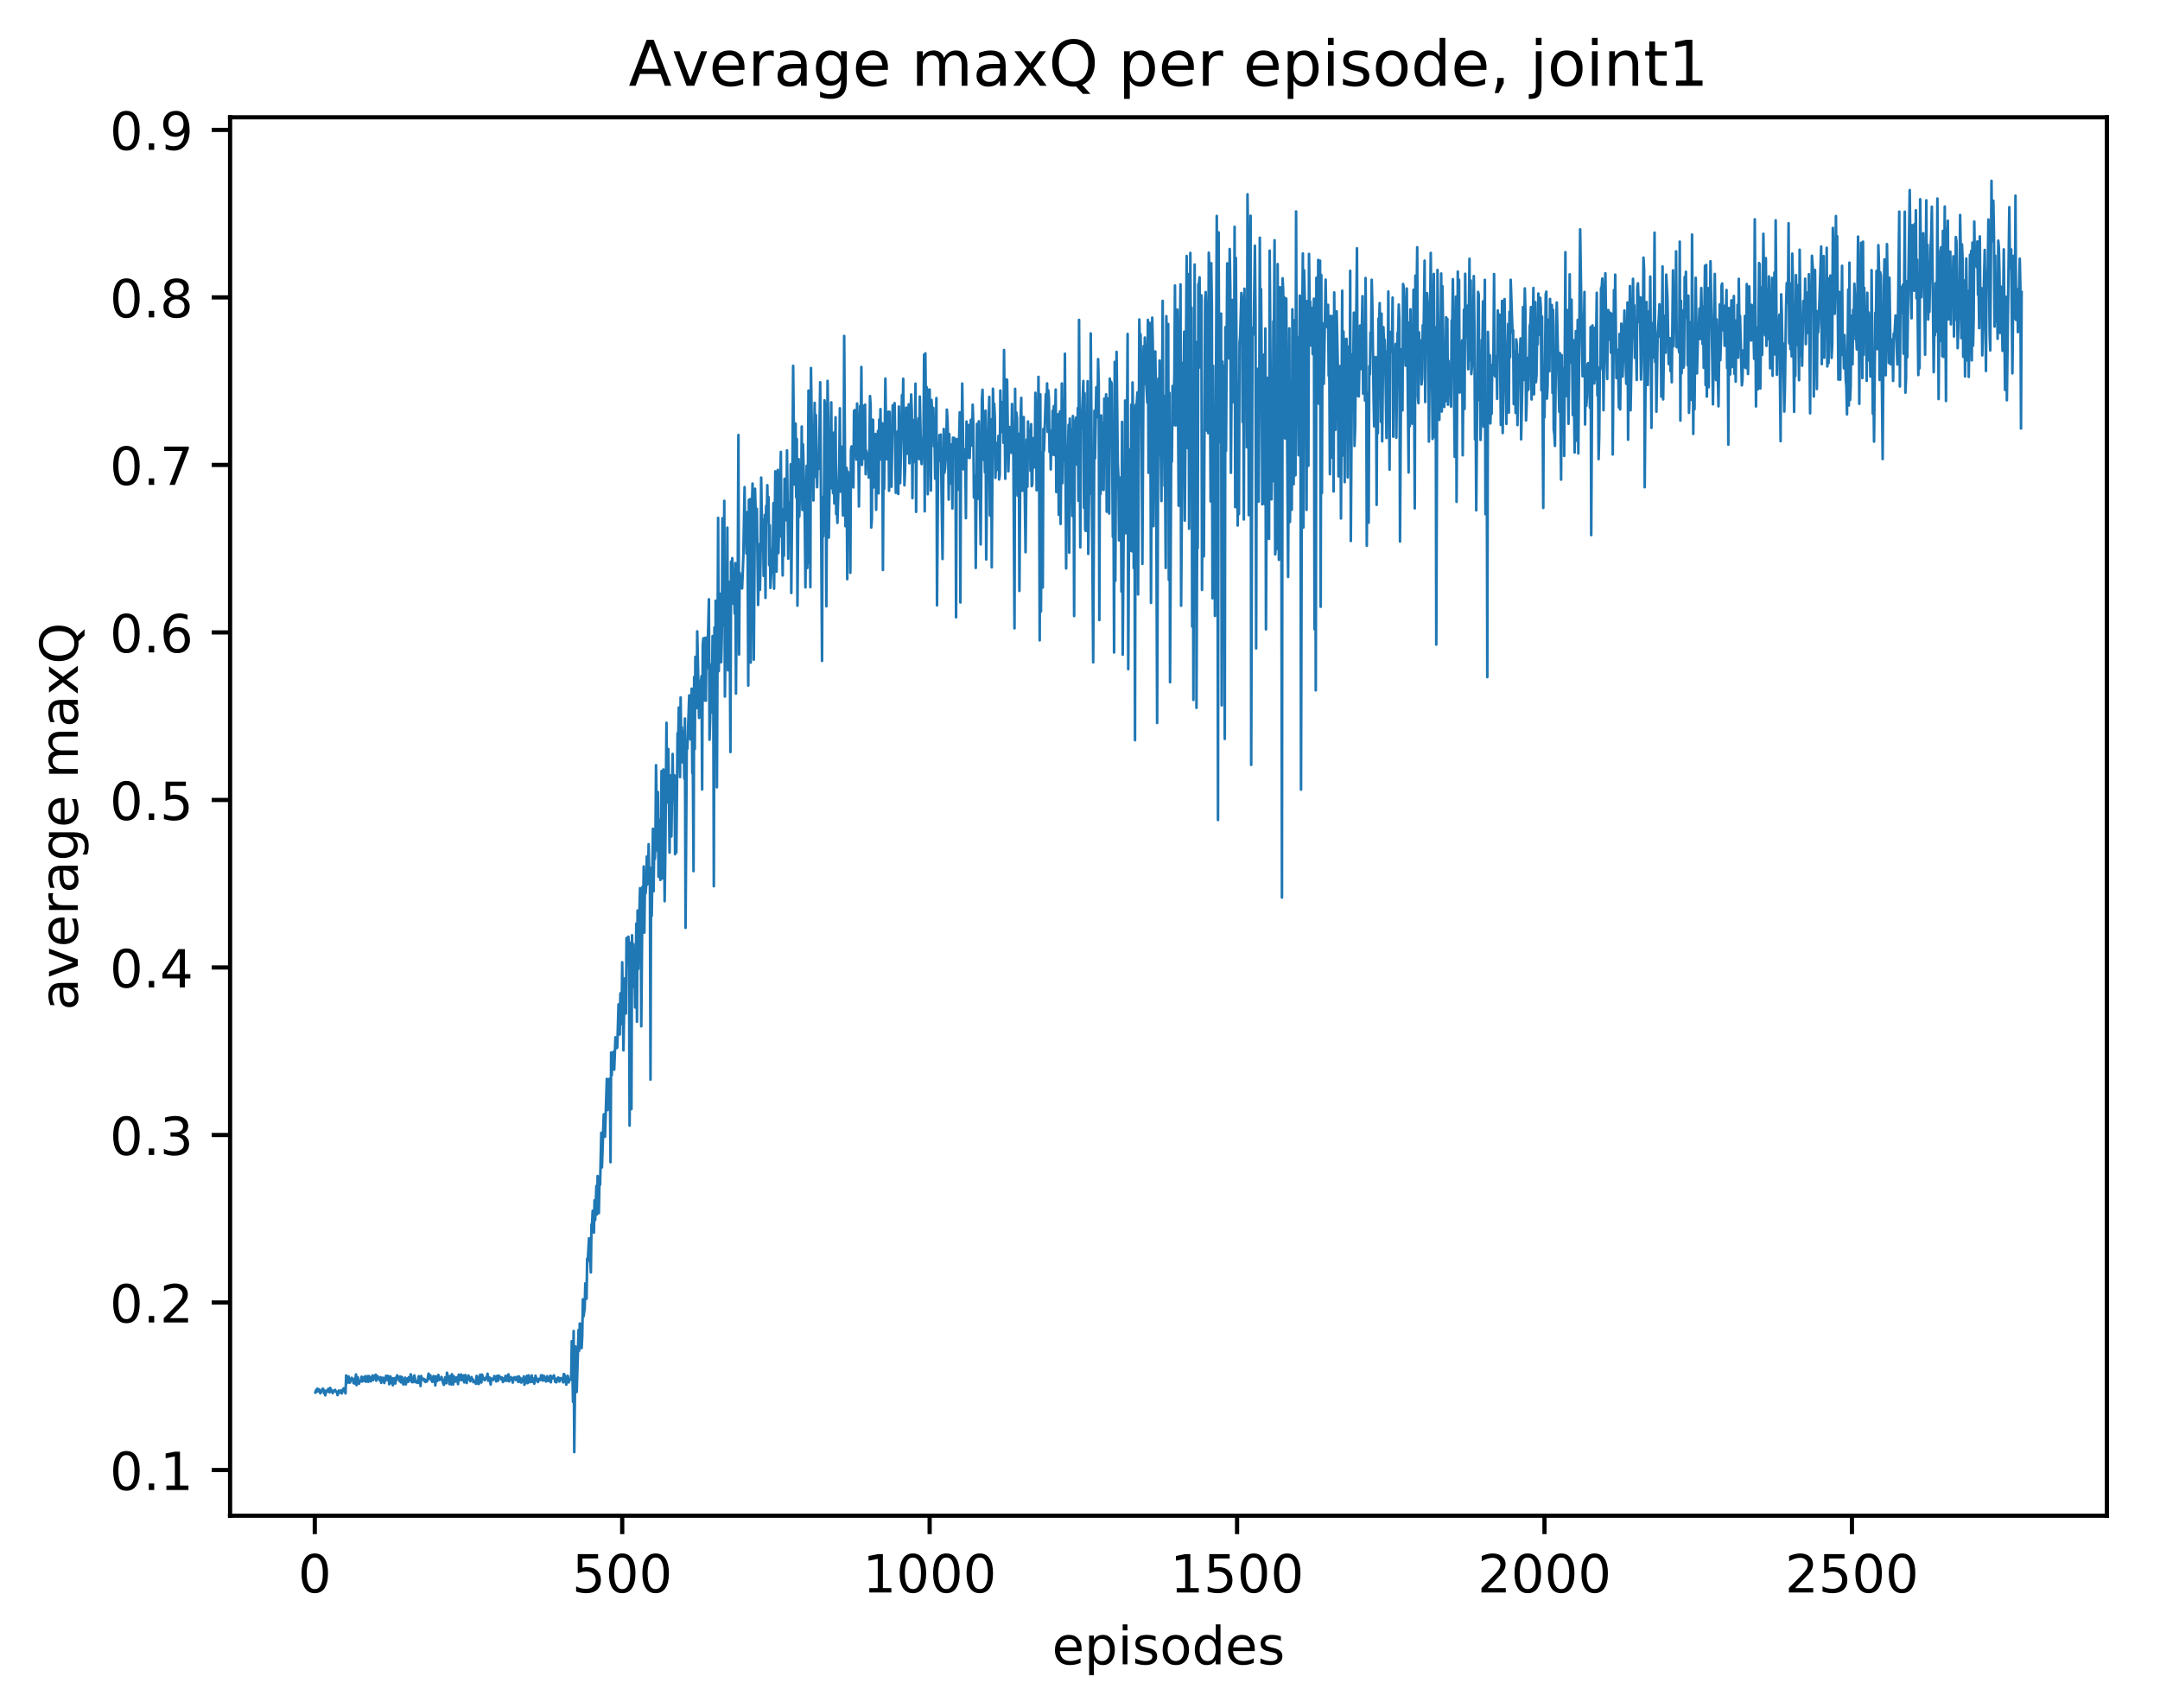 <?xml version="1.0" encoding="utf-8" standalone="no"?>
<!DOCTYPE svg PUBLIC "-//W3C//DTD SVG 1.1//EN"
  "http://www.w3.org/Graphics/SVG/1.1/DTD/svg11.dtd">
<!-- Created with matplotlib (http://matplotlib.org/) -->
<svg height="325pt" version="1.1" viewBox="0 0 411 325" width="411pt" xmlns="http://www.w3.org/2000/svg" xmlns:xlink="http://www.w3.org/1999/xlink">
 <defs>
  <style type="text/css">
*{stroke-linecap:butt;stroke-linejoin:round;}
  </style>
 </defs>
 <g id="figure_1">
  <g id="patch_1">
   <path d="M 0 325.986 
L 411.601 325.986 
L 411.601 0 
L 0 0 
z
" style="fill:#ffffff;"/>
  </g>
  <g id="axes_1">
   <g id="patch_2">
    <path d="M 43.781 288.43 
L 400.901 288.43 
L 400.901 22.318 
L 43.781 22.318 
z
" style="fill:#ffffff;"/>
   </g>
   <g id="matplotlib.axis_1">
    <g id="xtick_1">
     <g id="line2d_1">
      <defs>
       <path d="M 0 0 
L 0 3.5 
" id="m18882615cf" style="stroke:#000000;stroke-width:0.8;"/>
      </defs>
      <g>
       <use style="stroke:#000000;stroke-width:0.8;" x="59.897" xlink:href="#m18882615cf" y="288.43"/>
      </g>
     </g>
     <g id="text_1">
      <!-- 0 -->
      <defs>
       <path d="M 31.781 66.406 
Q 24.172 66.406 20.328 58.906 
Q 16.5 51.422 16.5 36.375 
Q 16.5 21.391 20.328 13.891 
Q 24.172 6.391 31.781 6.391 
Q 39.453 6.391 43.281 13.891 
Q 47.125 21.391 47.125 36.375 
Q 47.125 51.422 43.281 58.906 
Q 39.453 66.406 31.781 66.406 
z
M 31.781 74.219 
Q 44.047 74.219 50.516 64.516 
Q 56.984 54.828 56.984 36.375 
Q 56.984 17.969 50.516 8.266 
Q 44.047 -1.422 31.781 -1.422 
Q 19.531 -1.422 13.062 8.266 
Q 6.594 17.969 6.594 36.375 
Q 6.594 54.828 13.062 64.516 
Q 19.531 74.219 31.781 74.219 
z
" id="DejaVuSans-30"/>
      </defs>
      <g transform="translate(56.716 303.029)scale(0.1 -0.1)">
       <use xlink:href="#DejaVuSans-30"/>
      </g>
     </g>
    </g>
    <g id="xtick_2">
     <g id="line2d_2">
      <g>
       <use style="stroke:#000000;stroke-width:0.8;" x="118.393" xlink:href="#m18882615cf" y="288.43"/>
      </g>
     </g>
     <g id="text_2">
      <!-- 500 -->
      <defs>
       <path d="M 10.797 72.906 
L 49.516 72.906 
L 49.516 64.594 
L 19.828 64.594 
L 19.828 46.734 
Q 21.969 47.469 24.109 47.828 
Q 26.266 48.188 28.422 48.188 
Q 40.625 48.188 47.75 41.5 
Q 54.891 34.812 54.891 23.391 
Q 54.891 11.625 47.562 5.094 
Q 40.234 -1.422 26.906 -1.422 
Q 22.312 -1.422 17.547 -0.641 
Q 12.797 0.141 7.719 1.703 
L 7.719 11.625 
Q 12.109 9.234 16.797 8.062 
Q 21.484 6.891 26.703 6.891 
Q 35.156 6.891 40.078 11.328 
Q 45.016 15.766 45.016 23.391 
Q 45.016 31 40.078 35.438 
Q 35.156 39.891 26.703 39.891 
Q 22.75 39.891 18.812 39.016 
Q 14.891 38.141 10.797 36.281 
z
" id="DejaVuSans-35"/>
      </defs>
      <g transform="translate(108.85 303.029)scale(0.1 -0.1)">
       <use xlink:href="#DejaVuSans-35"/>
       <use x="63.623" xlink:href="#DejaVuSans-30"/>
       <use x="127.246" xlink:href="#DejaVuSans-30"/>
      </g>
     </g>
    </g>
    <g id="xtick_3">
     <g id="line2d_3">
      <g>
       <use style="stroke:#000000;stroke-width:0.8;" x="176.89" xlink:href="#m18882615cf" y="288.43"/>
      </g>
     </g>
     <g id="text_3">
      <!-- 1000 -->
      <defs>
       <path d="M 12.406 8.297 
L 28.516 8.297 
L 28.516 63.922 
L 10.984 60.406 
L 10.984 69.391 
L 28.422 72.906 
L 38.281 72.906 
L 38.281 8.297 
L 54.391 8.297 
L 54.391 0 
L 12.406 0 
z
" id="DejaVuSans-31"/>
      </defs>
      <g transform="translate(164.165 303.029)scale(0.1 -0.1)">
       <use xlink:href="#DejaVuSans-31"/>
       <use x="63.623" xlink:href="#DejaVuSans-30"/>
       <use x="127.246" xlink:href="#DejaVuSans-30"/>
       <use x="190.869" xlink:href="#DejaVuSans-30"/>
      </g>
     </g>
    </g>
    <g id="xtick_4">
     <g id="line2d_4">
      <g>
       <use style="stroke:#000000;stroke-width:0.8;" x="235.386" xlink:href="#m18882615cf" y="288.43"/>
      </g>
     </g>
     <g id="text_4">
      <!-- 1500 -->
      <g transform="translate(222.661 303.029)scale(0.1 -0.1)">
       <use xlink:href="#DejaVuSans-31"/>
       <use x="63.623" xlink:href="#DejaVuSans-35"/>
       <use x="127.246" xlink:href="#DejaVuSans-30"/>
       <use x="190.869" xlink:href="#DejaVuSans-30"/>
      </g>
     </g>
    </g>
    <g id="xtick_5">
     <g id="line2d_5">
      <g>
       <use style="stroke:#000000;stroke-width:0.8;" x="293.882" xlink:href="#m18882615cf" y="288.43"/>
      </g>
     </g>
     <g id="text_5">
      <!-- 2000 -->
      <defs>
       <path d="M 19.188 8.297 
L 53.609 8.297 
L 53.609 0 
L 7.328 0 
L 7.328 8.297 
Q 12.938 14.109 22.625 23.891 
Q 32.328 33.688 34.812 36.531 
Q 39.547 41.844 41.422 45.531 
Q 43.312 49.219 43.312 52.781 
Q 43.312 58.594 39.234 62.25 
Q 35.156 65.922 28.609 65.922 
Q 23.969 65.922 18.812 64.312 
Q 13.672 62.703 7.812 59.422 
L 7.812 69.391 
Q 13.766 71.781 18.938 73 
Q 24.125 74.219 28.422 74.219 
Q 39.75 74.219 46.484 68.547 
Q 53.219 62.891 53.219 53.422 
Q 53.219 48.922 51.531 44.891 
Q 49.859 40.875 45.406 35.406 
Q 44.188 33.984 37.641 27.219 
Q 31.109 20.453 19.188 8.297 
z
" id="DejaVuSans-32"/>
      </defs>
      <g transform="translate(281.157 303.029)scale(0.1 -0.1)">
       <use xlink:href="#DejaVuSans-32"/>
       <use x="63.623" xlink:href="#DejaVuSans-30"/>
       <use x="127.246" xlink:href="#DejaVuSans-30"/>
       <use x="190.869" xlink:href="#DejaVuSans-30"/>
      </g>
     </g>
    </g>
    <g id="xtick_6">
     <g id="line2d_6">
      <g>
       <use style="stroke:#000000;stroke-width:0.8;" x="352.379" xlink:href="#m18882615cf" y="288.43"/>
      </g>
     </g>
     <g id="text_6">
      <!-- 2500 -->
      <g transform="translate(339.654 303.029)scale(0.1 -0.1)">
       <use xlink:href="#DejaVuSans-32"/>
       <use x="63.623" xlink:href="#DejaVuSans-35"/>
       <use x="127.246" xlink:href="#DejaVuSans-30"/>
       <use x="190.869" xlink:href="#DejaVuSans-30"/>
      </g>
     </g>
    </g>
    <g id="text_7">
     <!-- episodes -->
     <defs>
      <path d="M 56.203 29.594 
L 56.203 25.203 
L 14.891 25.203 
Q 15.484 15.922 20.484 11.062 
Q 25.484 6.203 34.422 6.203 
Q 39.594 6.203 44.453 7.469 
Q 49.312 8.734 54.109 11.281 
L 54.109 2.781 
Q 49.266 0.734 44.188 -0.344 
Q 39.109 -1.422 33.891 -1.422 
Q 20.797 -1.422 13.156 6.188 
Q 5.516 13.812 5.516 26.812 
Q 5.516 40.234 12.766 48.109 
Q 20.016 56 32.328 56 
Q 43.359 56 49.781 48.891 
Q 56.203 41.797 56.203 29.594 
z
M 47.219 32.234 
Q 47.125 39.594 43.094 43.984 
Q 39.062 48.391 32.422 48.391 
Q 24.906 48.391 20.391 44.141 
Q 15.875 39.891 15.188 32.172 
z
" id="DejaVuSans-65"/>
      <path d="M 18.109 8.203 
L 18.109 -20.797 
L 9.078 -20.797 
L 9.078 54.688 
L 18.109 54.688 
L 18.109 46.391 
Q 20.953 51.266 25.266 53.625 
Q 29.594 56 35.594 56 
Q 45.562 56 51.781 48.094 
Q 58.016 40.188 58.016 27.297 
Q 58.016 14.406 51.781 6.484 
Q 45.562 -1.422 35.594 -1.422 
Q 29.594 -1.422 25.266 0.953 
Q 20.953 3.328 18.109 8.203 
z
M 48.688 27.297 
Q 48.688 37.203 44.609 42.844 
Q 40.531 48.484 33.406 48.484 
Q 26.266 48.484 22.188 42.844 
Q 18.109 37.203 18.109 27.297 
Q 18.109 17.391 22.188 11.75 
Q 26.266 6.109 33.406 6.109 
Q 40.531 6.109 44.609 11.75 
Q 48.688 17.391 48.688 27.297 
z
" id="DejaVuSans-70"/>
      <path d="M 9.422 54.688 
L 18.406 54.688 
L 18.406 0 
L 9.422 0 
z
M 9.422 75.984 
L 18.406 75.984 
L 18.406 64.594 
L 9.422 64.594 
z
" id="DejaVuSans-69"/>
      <path d="M 44.281 53.078 
L 44.281 44.578 
Q 40.484 46.531 36.375 47.5 
Q 32.281 48.484 27.875 48.484 
Q 21.188 48.484 17.844 46.438 
Q 14.5 44.391 14.5 40.281 
Q 14.5 37.156 16.891 35.375 
Q 19.281 33.594 26.516 31.984 
L 29.594 31.297 
Q 39.156 29.25 43.188 25.516 
Q 47.219 21.781 47.219 15.094 
Q 47.219 7.469 41.188 3.016 
Q 35.156 -1.422 24.609 -1.422 
Q 20.219 -1.422 15.453 -0.562 
Q 10.688 0.297 5.422 2 
L 5.422 11.281 
Q 10.406 8.688 15.234 7.391 
Q 20.062 6.109 24.812 6.109 
Q 31.156 6.109 34.562 8.281 
Q 37.984 10.453 37.984 14.406 
Q 37.984 18.062 35.516 20.016 
Q 33.062 21.969 24.703 23.781 
L 21.578 24.516 
Q 13.234 26.266 9.516 29.906 
Q 5.812 33.547 5.812 39.891 
Q 5.812 47.609 11.281 51.797 
Q 16.75 56 26.812 56 
Q 31.781 56 36.172 55.266 
Q 40.578 54.547 44.281 53.078 
z
" id="DejaVuSans-73"/>
      <path d="M 30.609 48.391 
Q 23.391 48.391 19.188 42.75 
Q 14.984 37.109 14.984 27.297 
Q 14.984 17.484 19.156 11.844 
Q 23.344 6.203 30.609 6.203 
Q 37.797 6.203 41.984 11.859 
Q 46.188 17.531 46.188 27.297 
Q 46.188 37.016 41.984 42.703 
Q 37.797 48.391 30.609 48.391 
z
M 30.609 56 
Q 42.328 56 49.016 48.375 
Q 55.719 40.766 55.719 27.297 
Q 55.719 13.875 49.016 6.219 
Q 42.328 -1.422 30.609 -1.422 
Q 18.844 -1.422 12.172 6.219 
Q 5.516 13.875 5.516 27.297 
Q 5.516 40.766 12.172 48.375 
Q 18.844 56 30.609 56 
z
" id="DejaVuSans-6f"/>
      <path d="M 45.406 46.391 
L 45.406 75.984 
L 54.391 75.984 
L 54.391 0 
L 45.406 0 
L 45.406 8.203 
Q 42.578 3.328 38.25 0.953 
Q 33.938 -1.422 27.875 -1.422 
Q 17.969 -1.422 11.734 6.484 
Q 5.516 14.406 5.516 27.297 
Q 5.516 40.188 11.734 48.094 
Q 17.969 56 27.875 56 
Q 33.938 56 38.25 53.625 
Q 42.578 51.266 45.406 46.391 
z
M 14.797 27.297 
Q 14.797 17.391 18.875 11.75 
Q 22.953 6.109 30.078 6.109 
Q 37.203 6.109 41.297 11.75 
Q 45.406 17.391 45.406 27.297 
Q 45.406 37.203 41.297 42.844 
Q 37.203 48.484 30.078 48.484 
Q 22.953 48.484 18.875 42.844 
Q 14.797 37.203 14.797 27.297 
z
" id="DejaVuSans-64"/>
     </defs>
     <g transform="translate(200.182 316.707)scale(0.1 -0.1)">
      <use xlink:href="#DejaVuSans-65"/>
      <use x="61.523" xlink:href="#DejaVuSans-70"/>
      <use x="125" xlink:href="#DejaVuSans-69"/>
      <use x="152.783" xlink:href="#DejaVuSans-73"/>
      <use x="204.883" xlink:href="#DejaVuSans-6f"/>
      <use x="266.064" xlink:href="#DejaVuSans-64"/>
      <use x="329.541" xlink:href="#DejaVuSans-65"/>
      <use x="391.064" xlink:href="#DejaVuSans-73"/>
     </g>
    </g>
   </g>
   <g id="matplotlib.axis_2">
    <g id="ytick_1">
     <g id="line2d_7">
      <defs>
       <path d="M 0 0 
L -3.5 0 
" id="m10219f7e29" style="stroke:#000000;stroke-width:0.8;"/>
      </defs>
      <g>
       <use style="stroke:#000000;stroke-width:0.8;" x="43.781" xlink:href="#m10219f7e29" y="279.735"/>
      </g>
     </g>
     <g id="text_8">
      <!-- 0.1 -->
      <defs>
       <path d="M 10.688 12.406 
L 21 12.406 
L 21 0 
L 10.688 0 
z
" id="DejaVuSans-2e"/>
      </defs>
      <g transform="translate(20.878 283.534)scale(0.1 -0.1)">
       <use xlink:href="#DejaVuSans-30"/>
       <use x="63.623" xlink:href="#DejaVuSans-2e"/>
       <use x="95.41" xlink:href="#DejaVuSans-31"/>
      </g>
     </g>
    </g>
    <g id="ytick_2">
     <g id="line2d_8">
      <g>
       <use style="stroke:#000000;stroke-width:0.8;" x="43.781" xlink:href="#m10219f7e29" y="247.858"/>
      </g>
     </g>
     <g id="text_9">
      <!-- 0.2 -->
      <g transform="translate(20.878 251.657)scale(0.1 -0.1)">
       <use xlink:href="#DejaVuSans-30"/>
       <use x="63.623" xlink:href="#DejaVuSans-2e"/>
       <use x="95.41" xlink:href="#DejaVuSans-32"/>
      </g>
     </g>
    </g>
    <g id="ytick_3">
     <g id="line2d_9">
      <g>
       <use style="stroke:#000000;stroke-width:0.8;" x="43.781" xlink:href="#m10219f7e29" y="215.981"/>
      </g>
     </g>
     <g id="text_10">
      <!-- 0.3 -->
      <defs>
       <path d="M 40.578 39.312 
Q 47.656 37.797 51.625 33 
Q 55.609 28.219 55.609 21.188 
Q 55.609 10.406 48.188 4.484 
Q 40.766 -1.422 27.094 -1.422 
Q 22.516 -1.422 17.656 -0.516 
Q 12.797 0.391 7.625 2.203 
L 7.625 11.719 
Q 11.719 9.328 16.594 8.109 
Q 21.484 6.891 26.812 6.891 
Q 36.078 6.891 40.938 10.547 
Q 45.797 14.203 45.797 21.188 
Q 45.797 27.641 41.281 31.266 
Q 36.766 34.906 28.719 34.906 
L 20.219 34.906 
L 20.219 43.016 
L 29.109 43.016 
Q 36.375 43.016 40.234 45.922 
Q 44.094 48.828 44.094 54.297 
Q 44.094 59.906 40.109 62.906 
Q 36.141 65.922 28.719 65.922 
Q 24.656 65.922 20.016 65.031 
Q 15.375 64.156 9.812 62.312 
L 9.812 71.094 
Q 15.438 72.656 20.344 73.438 
Q 25.25 74.219 29.594 74.219 
Q 40.828 74.219 47.359 69.109 
Q 53.906 64.016 53.906 55.328 
Q 53.906 49.266 50.438 45.094 
Q 46.969 40.922 40.578 39.312 
z
" id="DejaVuSans-33"/>
      </defs>
      <g transform="translate(20.878 219.78)scale(0.1 -0.1)">
       <use xlink:href="#DejaVuSans-30"/>
       <use x="63.623" xlink:href="#DejaVuSans-2e"/>
       <use x="95.41" xlink:href="#DejaVuSans-33"/>
      </g>
     </g>
    </g>
    <g id="ytick_4">
     <g id="line2d_10">
      <g>
       <use style="stroke:#000000;stroke-width:0.8;" x="43.781" xlink:href="#m10219f7e29" y="184.103"/>
      </g>
     </g>
     <g id="text_11">
      <!-- 0.4 -->
      <defs>
       <path d="M 37.797 64.312 
L 12.891 25.391 
L 37.797 25.391 
z
M 35.203 72.906 
L 47.609 72.906 
L 47.609 25.391 
L 58.016 25.391 
L 58.016 17.188 
L 47.609 17.188 
L 47.609 0 
L 37.797 0 
L 37.797 17.188 
L 4.891 17.188 
L 4.891 26.703 
z
" id="DejaVuSans-34"/>
      </defs>
      <g transform="translate(20.878 187.902)scale(0.1 -0.1)">
       <use xlink:href="#DejaVuSans-30"/>
       <use x="63.623" xlink:href="#DejaVuSans-2e"/>
       <use x="95.41" xlink:href="#DejaVuSans-34"/>
      </g>
     </g>
    </g>
    <g id="ytick_5">
     <g id="line2d_11">
      <g>
       <use style="stroke:#000000;stroke-width:0.8;" x="43.781" xlink:href="#m10219f7e29" y="152.226"/>
      </g>
     </g>
     <g id="text_12">
      <!-- 0.5 -->
      <g transform="translate(20.878 156.025)scale(0.1 -0.1)">
       <use xlink:href="#DejaVuSans-30"/>
       <use x="63.623" xlink:href="#DejaVuSans-2e"/>
       <use x="95.41" xlink:href="#DejaVuSans-35"/>
      </g>
     </g>
    </g>
    <g id="ytick_6">
     <g id="line2d_12">
      <g>
       <use style="stroke:#000000;stroke-width:0.8;" x="43.781" xlink:href="#m10219f7e29" y="120.349"/>
      </g>
     </g>
     <g id="text_13">
      <!-- 0.6 -->
      <defs>
       <path d="M 33.016 40.375 
Q 26.375 40.375 22.484 35.828 
Q 18.609 31.297 18.609 23.391 
Q 18.609 15.531 22.484 10.953 
Q 26.375 6.391 33.016 6.391 
Q 39.656 6.391 43.531 10.953 
Q 47.406 15.531 47.406 23.391 
Q 47.406 31.297 43.531 35.828 
Q 39.656 40.375 33.016 40.375 
z
M 52.594 71.297 
L 52.594 62.312 
Q 48.875 64.062 45.094 64.984 
Q 41.312 65.922 37.594 65.922 
Q 27.828 65.922 22.672 59.328 
Q 17.531 52.734 16.797 39.406 
Q 19.672 43.656 24.016 45.922 
Q 28.375 48.188 33.594 48.188 
Q 44.578 48.188 50.953 41.516 
Q 57.328 34.859 57.328 23.391 
Q 57.328 12.156 50.688 5.359 
Q 44.047 -1.422 33.016 -1.422 
Q 20.359 -1.422 13.672 8.266 
Q 6.984 17.969 6.984 36.375 
Q 6.984 53.656 15.188 63.938 
Q 23.391 74.219 37.203 74.219 
Q 40.922 74.219 44.703 73.484 
Q 48.484 72.75 52.594 71.297 
z
" id="DejaVuSans-36"/>
      </defs>
      <g transform="translate(20.878 124.148)scale(0.1 -0.1)">
       <use xlink:href="#DejaVuSans-30"/>
       <use x="63.623" xlink:href="#DejaVuSans-2e"/>
       <use x="95.41" xlink:href="#DejaVuSans-36"/>
      </g>
     </g>
    </g>
    <g id="ytick_7">
     <g id="line2d_13">
      <g>
       <use style="stroke:#000000;stroke-width:0.8;" x="43.781" xlink:href="#m10219f7e29" y="88.471"/>
      </g>
     </g>
     <g id="text_14">
      <!-- 0.7 -->
      <defs>
       <path d="M 8.203 72.906 
L 55.078 72.906 
L 55.078 68.703 
L 28.609 0 
L 18.312 0 
L 43.219 64.594 
L 8.203 64.594 
z
" id="DejaVuSans-37"/>
      </defs>
      <g transform="translate(20.878 92.271)scale(0.1 -0.1)">
       <use xlink:href="#DejaVuSans-30"/>
       <use x="63.623" xlink:href="#DejaVuSans-2e"/>
       <use x="95.41" xlink:href="#DejaVuSans-37"/>
      </g>
     </g>
    </g>
    <g id="ytick_8">
     <g id="line2d_14">
      <g>
       <use style="stroke:#000000;stroke-width:0.8;" x="43.781" xlink:href="#m10219f7e29" y="56.594"/>
      </g>
     </g>
     <g id="text_15">
      <!-- 0.8 -->
      <defs>
       <path d="M 31.781 34.625 
Q 24.75 34.625 20.719 30.859 
Q 16.703 27.094 16.703 20.516 
Q 16.703 13.922 20.719 10.156 
Q 24.75 6.391 31.781 6.391 
Q 38.812 6.391 42.859 10.172 
Q 46.922 13.969 46.922 20.516 
Q 46.922 27.094 42.891 30.859 
Q 38.875 34.625 31.781 34.625 
z
M 21.922 38.812 
Q 15.578 40.375 12.031 44.719 
Q 8.5 49.078 8.5 55.328 
Q 8.5 64.062 14.719 69.141 
Q 20.953 74.219 31.781 74.219 
Q 42.672 74.219 48.875 69.141 
Q 55.078 64.062 55.078 55.328 
Q 55.078 49.078 51.531 44.719 
Q 48 40.375 41.703 38.812 
Q 48.828 37.156 52.797 32.312 
Q 56.781 27.484 56.781 20.516 
Q 56.781 9.906 50.312 4.234 
Q 43.844 -1.422 31.781 -1.422 
Q 19.734 -1.422 13.25 4.234 
Q 6.781 9.906 6.781 20.516 
Q 6.781 27.484 10.781 32.312 
Q 14.797 37.156 21.922 38.812 
z
M 18.312 54.391 
Q 18.312 48.734 21.844 45.562 
Q 25.391 42.391 31.781 42.391 
Q 38.141 42.391 41.719 45.562 
Q 45.312 48.734 45.312 54.391 
Q 45.312 60.062 41.719 63.234 
Q 38.141 66.406 31.781 66.406 
Q 25.391 66.406 21.844 63.234 
Q 18.312 60.062 18.312 54.391 
z
" id="DejaVuSans-38"/>
      </defs>
      <g transform="translate(20.878 60.393)scale(0.1 -0.1)">
       <use xlink:href="#DejaVuSans-30"/>
       <use x="63.623" xlink:href="#DejaVuSans-2e"/>
       <use x="95.41" xlink:href="#DejaVuSans-38"/>
      </g>
     </g>
    </g>
    <g id="ytick_9">
     <g id="line2d_15">
      <g>
       <use style="stroke:#000000;stroke-width:0.8;" x="43.781" xlink:href="#m10219f7e29" y="24.717"/>
      </g>
     </g>
     <g id="text_16">
      <!-- 0.9 -->
      <defs>
       <path d="M 10.984 1.516 
L 10.984 10.5 
Q 14.703 8.734 18.5 7.812 
Q 22.312 6.891 25.984 6.891 
Q 35.75 6.891 40.891 13.453 
Q 46.047 20.016 46.781 33.406 
Q 43.953 29.203 39.594 26.953 
Q 35.25 24.703 29.984 24.703 
Q 19.047 24.703 12.672 31.312 
Q 6.297 37.938 6.297 49.422 
Q 6.297 60.641 12.938 67.422 
Q 19.578 74.219 30.609 74.219 
Q 43.266 74.219 49.922 64.516 
Q 56.594 54.828 56.594 36.375 
Q 56.594 19.141 48.406 8.859 
Q 40.234 -1.422 26.422 -1.422 
Q 22.703 -1.422 18.891 -0.688 
Q 15.094 0.047 10.984 1.516 
z
M 30.609 32.422 
Q 37.25 32.422 41.125 36.953 
Q 45.016 41.5 45.016 49.422 
Q 45.016 57.281 41.125 61.844 
Q 37.25 66.406 30.609 66.406 
Q 23.969 66.406 20.094 61.844 
Q 16.219 57.281 16.219 49.422 
Q 16.219 41.5 20.094 36.953 
Q 23.969 32.422 30.609 32.422 
z
" id="DejaVuSans-39"/>
      </defs>
      <g transform="translate(20.878 28.516)scale(0.1 -0.1)">
       <use xlink:href="#DejaVuSans-30"/>
       <use x="63.623" xlink:href="#DejaVuSans-2e"/>
       <use x="95.41" xlink:href="#DejaVuSans-39"/>
      </g>
     </g>
    </g>
    <g id="text_17">
     <!-- average maxQ -->
     <defs>
      <path d="M 34.281 27.484 
Q 23.391 27.484 19.188 25 
Q 14.984 22.516 14.984 16.5 
Q 14.984 11.719 18.141 8.906 
Q 21.297 6.109 26.703 6.109 
Q 34.188 6.109 38.703 11.406 
Q 43.219 16.703 43.219 25.484 
L 43.219 27.484 
z
M 52.203 31.203 
L 52.203 0 
L 43.219 0 
L 43.219 8.297 
Q 40.141 3.328 35.547 0.953 
Q 30.953 -1.422 24.312 -1.422 
Q 15.922 -1.422 10.953 3.297 
Q 6 8.016 6 15.922 
Q 6 25.141 12.172 29.828 
Q 18.359 34.516 30.609 34.516 
L 43.219 34.516 
L 43.219 35.406 
Q 43.219 41.609 39.141 45 
Q 35.062 48.391 27.688 48.391 
Q 23 48.391 18.547 47.266 
Q 14.109 46.141 10.016 43.891 
L 10.016 52.203 
Q 14.938 54.109 19.578 55.047 
Q 24.219 56 28.609 56 
Q 40.484 56 46.344 49.844 
Q 52.203 43.703 52.203 31.203 
z
" id="DejaVuSans-61"/>
      <path d="M 2.984 54.688 
L 12.5 54.688 
L 29.594 8.797 
L 46.688 54.688 
L 56.203 54.688 
L 35.688 0 
L 23.484 0 
z
" id="DejaVuSans-76"/>
      <path d="M 41.109 46.297 
Q 39.594 47.172 37.812 47.578 
Q 36.031 48 33.891 48 
Q 26.266 48 22.188 43.047 
Q 18.109 38.094 18.109 28.812 
L 18.109 0 
L 9.078 0 
L 9.078 54.688 
L 18.109 54.688 
L 18.109 46.188 
Q 20.953 51.172 25.484 53.578 
Q 30.031 56 36.531 56 
Q 37.453 56 38.578 55.875 
Q 39.703 55.766 41.062 55.516 
z
" id="DejaVuSans-72"/>
      <path d="M 45.406 27.984 
Q 45.406 37.75 41.375 43.109 
Q 37.359 48.484 30.078 48.484 
Q 22.859 48.484 18.828 43.109 
Q 14.797 37.75 14.797 27.984 
Q 14.797 18.266 18.828 12.891 
Q 22.859 7.516 30.078 7.516 
Q 37.359 7.516 41.375 12.891 
Q 45.406 18.266 45.406 27.984 
z
M 54.391 6.781 
Q 54.391 -7.172 48.188 -13.984 
Q 42 -20.797 29.203 -20.797 
Q 24.469 -20.797 20.266 -20.094 
Q 16.062 -19.391 12.109 -17.922 
L 12.109 -9.188 
Q 16.062 -11.328 19.922 -12.344 
Q 23.781 -13.375 27.781 -13.375 
Q 36.625 -13.375 41.016 -8.766 
Q 45.406 -4.156 45.406 5.172 
L 45.406 9.625 
Q 42.625 4.781 38.281 2.391 
Q 33.938 0 27.875 0 
Q 17.828 0 11.672 7.656 
Q 5.516 15.328 5.516 27.984 
Q 5.516 40.672 11.672 48.328 
Q 17.828 56 27.875 56 
Q 33.938 56 38.281 53.609 
Q 42.625 51.219 45.406 46.391 
L 45.406 54.688 
L 54.391 54.688 
z
" id="DejaVuSans-67"/>
      <path id="DejaVuSans-20"/>
      <path d="M 52 44.188 
Q 55.375 50.25 60.062 53.125 
Q 64.75 56 71.094 56 
Q 79.641 56 84.281 50.016 
Q 88.922 44.047 88.922 33.016 
L 88.922 0 
L 79.891 0 
L 79.891 32.719 
Q 79.891 40.578 77.094 44.375 
Q 74.312 48.188 68.609 48.188 
Q 61.625 48.188 57.562 43.547 
Q 53.516 38.922 53.516 30.906 
L 53.516 0 
L 44.484 0 
L 44.484 32.719 
Q 44.484 40.625 41.703 44.406 
Q 38.922 48.188 33.109 48.188 
Q 26.219 48.188 22.156 43.531 
Q 18.109 38.875 18.109 30.906 
L 18.109 0 
L 9.078 0 
L 9.078 54.688 
L 18.109 54.688 
L 18.109 46.188 
Q 21.188 51.219 25.484 53.609 
Q 29.781 56 35.688 56 
Q 41.656 56 45.828 52.969 
Q 50 49.953 52 44.188 
z
" id="DejaVuSans-6d"/>
      <path d="M 54.891 54.688 
L 35.109 28.078 
L 55.906 0 
L 45.312 0 
L 29.391 21.484 
L 13.484 0 
L 2.875 0 
L 24.125 28.609 
L 4.688 54.688 
L 15.281 54.688 
L 29.781 35.203 
L 44.281 54.688 
z
" id="DejaVuSans-78"/>
      <path d="M 39.406 66.219 
Q 28.656 66.219 22.328 58.203 
Q 16.016 50.203 16.016 36.375 
Q 16.016 22.609 22.328 14.594 
Q 28.656 6.594 39.406 6.594 
Q 50.141 6.594 56.422 14.594 
Q 62.703 22.609 62.703 36.375 
Q 62.703 50.203 56.422 58.203 
Q 50.141 66.219 39.406 66.219 
z
M 53.219 1.312 
L 66.219 -12.891 
L 54.297 -12.891 
L 43.5 -1.219 
Q 41.891 -1.312 41.031 -1.359 
Q 40.188 -1.422 39.406 -1.422 
Q 24.031 -1.422 14.812 8.859 
Q 5.609 19.141 5.609 36.375 
Q 5.609 53.656 14.812 63.938 
Q 24.031 74.219 39.406 74.219 
Q 54.734 74.219 63.906 63.938 
Q 73.094 53.656 73.094 36.375 
Q 73.094 23.688 67.984 14.641 
Q 62.891 5.609 53.219 1.312 
z
" id="DejaVuSans-51"/>
     </defs>
     <g transform="translate(14.798 192.263)rotate(-90)scale(0.1 -0.1)">
      <use xlink:href="#DejaVuSans-61"/>
      <use x="61.279" xlink:href="#DejaVuSans-76"/>
      <use x="120.459" xlink:href="#DejaVuSans-65"/>
      <use x="181.982" xlink:href="#DejaVuSans-72"/>
      <use x="223.096" xlink:href="#DejaVuSans-61"/>
      <use x="284.375" xlink:href="#DejaVuSans-67"/>
      <use x="347.852" xlink:href="#DejaVuSans-65"/>
      <use x="409.375" xlink:href="#DejaVuSans-20"/>
      <use x="441.162" xlink:href="#DejaVuSans-6d"/>
      <use x="538.574" xlink:href="#DejaVuSans-61"/>
      <use x="599.854" xlink:href="#DejaVuSans-78"/>
      <use x="659.033" xlink:href="#DejaVuSans-51"/>
     </g>
    </g>
   </g>
   <g id="line2d_16">
    <path clip-path="url(#p2c8486af50)" d="M 60.014 264.973 
L 60.131 264.541 
L 60.248 264.844 
L 60.365 264.244 
L 60.599 264.741 
L 60.716 264.381 
L 60.833 264.62 
L 60.95 265.135 
L 61.418 264.241 
L 61.535 264.379 
L 61.652 265.123 
L 61.769 264.644 
L 61.886 265.517 
L 62.12 264.625 
L 62.237 264.833 
L 62.354 264.668 
L 62.471 264.28 
L 62.705 264.963 
L 62.822 264.103 
L 62.939 264.636 
L 63.056 264.454 
L 63.29 265.103 
L 63.524 264.667 
L 63.758 264.476 
L 63.875 264.807 
L 63.992 264.785 
L 64.109 264.975 
L 64.226 265.481 
L 64.46 264.625 
L 64.577 264.699 
L 64.694 265.014 
L 64.928 264.552 
L 65.045 265.159 
L 65.162 264.488 
L 65.279 264.743 
L 65.396 264.177 
L 65.747 265.147 
L 65.864 261.732 
L 65.981 263.203 
L 66.332 261.923 
L 66.449 263.109 
L 66.566 263.11 
L 66.917 262.179 
L 67.034 262.421 
L 67.151 262.375 
L 67.268 263.201 
L 67.385 262.796 
L 67.502 263.279 
L 67.735 261.546 
L 67.852 263.589 
L 67.969 262.055 
L 68.086 262.083 
L 68.32 263.308 
L 68.437 262.837 
L 68.554 262.887 
L 68.671 262.802 
L 68.788 261.983 
L 68.905 262.9 
L 69.022 262.052 
L 69.139 262.752 
L 69.256 262.278 
L 69.373 262.76 
L 69.49 261.875 
L 69.607 262.937 
L 69.841 262.229 
L 69.958 261.858 
L 70.075 262.958 
L 70.192 261.854 
L 70.309 261.95 
L 70.543 262.86 
L 70.66 262.706 
L 70.894 261.734 
L 71.011 262.618 
L 71.128 261.865 
L 71.245 262.293 
L 71.362 262.082 
L 71.479 261.589 
L 71.596 262.743 
L 71.713 262.482 
L 71.83 261.853 
L 72.064 262.354 
L 72.181 262.332 
L 72.298 262.738 
L 72.415 262.066 
L 72.532 263.145 
L 72.649 262.272 
L 72.766 262.305 
L 72.883 262.162 
L 73.117 263.179 
L 73.468 261.792 
L 73.585 262.607 
L 73.819 261.825 
L 73.936 261.931 
L 74.053 263.412 
L 74.287 261.924 
L 74.521 263.243 
L 74.638 262.268 
L 74.755 263.603 
L 74.989 262.268 
L 75.223 263.269 
L 75.34 262.14 
L 75.457 262.634 
L 75.574 261.712 
L 75.808 262.178 
L 75.925 262.147 
L 76.042 262.805 
L 76.159 261.923 
L 76.276 263.047 
L 76.393 263.028 
L 76.51 262.051 
L 76.744 263.444 
L 76.861 262.641 
L 76.978 263.077 
L 77.095 262.156 
L 77.212 263.435 
L 77.446 262.459 
L 77.563 262.294 
L 77.68 262.96 
L 77.797 262.077 
L 78.031 262.678 
L 78.148 261.514 
L 78.265 261.833 
L 78.382 263.007 
L 78.616 263.012 
L 78.85 261.728 
L 79.084 263.022 
L 79.318 262.837 
L 79.435 263.165 
L 79.552 262.863 
L 79.669 261.88 
L 79.786 263.128 
L 79.903 262.057 
L 80.02 263.75 
L 80.137 261.843 
L 80.254 262.491 
L 80.371 262.498 
L 80.605 262.359 
L 80.722 262.784 
L 80.839 262.512 
L 80.956 262.976 
L 81.073 262.832 
L 81.19 262.892 
L 81.307 262.781 
L 81.541 261.395 
L 81.658 262.349 
L 81.775 262.265 
L 81.892 261.705 
L 82.009 262.599 
L 82.126 262.389 
L 82.243 262.952 
L 82.477 261.852 
L 82.594 262.927 
L 82.711 261.947 
L 82.828 263.633 
L 82.945 261.905 
L 83.062 262.88 
L 83.179 262.764 
L 83.296 262.387 
L 83.413 261.634 
L 83.529 262.617 
L 83.763 262.53 
L 83.997 262.018 
L 84.348 263.286 
L 84.465 263.523 
L 84.699 262.109 
L 84.816 262.227 
L 84.933 263.219 
L 85.05 261.215 
L 85.284 262.445 
L 85.401 261.874 
L 85.518 263.389 
L 85.635 263.158 
L 85.752 261.822 
L 85.869 263.439 
L 85.986 261.499 
L 86.22 263.446 
L 86.337 261.872 
L 86.571 262.921 
L 86.688 262.68 
L 86.805 262.114 
L 86.922 262.121 
L 87.156 263.39 
L 87.273 261.603 
L 87.507 262.607 
L 87.741 261.554 
L 87.858 262.635 
L 87.975 261.824 
L 88.092 262.64 
L 88.209 261.741 
L 88.326 263.059 
L 88.56 261.651 
L 88.794 263.177 
L 88.911 262.13 
L 89.028 262.518 
L 89.145 261.749 
L 89.496 262.842 
L 89.73 262.044 
L 89.847 262.546 
L 89.964 262.454 
L 90.081 263.025 
L 90.315 262.842 
L 90.432 262.837 
L 90.549 263.324 
L 90.666 261.839 
L 90.783 261.877 
L 91.017 263.367 
L 91.134 263.31 
L 91.368 261.592 
L 91.602 263.077 
L 91.719 261.578 
L 91.953 262.269 
L 92.07 262.316 
L 92.187 262.647 
L 92.304 262.576 
L 92.421 262.167 
L 92.538 262.229 
L 92.655 261.981 
L 92.772 261.41 
L 92.889 262.759 
L 93.123 262.102 
L 93.24 262.359 
L 93.357 263.458 
L 93.474 262.347 
L 93.708 262.376 
L 93.825 262.616 
L 93.942 262.396 
L 94.059 261.844 
L 94.176 262.067 
L 94.293 261.989 
L 94.41 262.875 
L 94.527 261.853 
L 94.761 262.761 
L 94.878 261.748 
L 94.995 262.175 
L 95.112 261.98 
L 95.346 262.487 
L 95.463 262.087 
L 95.58 262.238 
L 95.697 262.986 
L 95.931 262.295 
L 96.048 262.739 
L 96.165 261.824 
L 96.282 262.064 
L 96.399 262.776 
L 96.516 261.797 
L 96.633 262.345 
L 96.75 261.534 
L 96.867 262.868 
L 96.984 262.33 
L 97.101 262.376 
L 97.218 262.05 
L 97.335 262.598 
L 97.452 262.437 
L 97.569 263.1 
L 97.686 262.192 
L 97.803 262.444 
L 97.92 262.053 
L 98.154 262.612 
L 98.271 262.525 
L 98.388 262.002 
L 98.622 262.969 
L 98.739 261.912 
L 98.856 262.692 
L 98.973 262.202 
L 99.09 263.058 
L 99.207 263.089 
L 99.324 262.385 
L 99.557 262.813 
L 99.674 261.913 
L 99.791 263.507 
L 100.259 261.801 
L 100.376 263.207 
L 100.493 263.098 
L 100.61 261.722 
L 100.844 263.015 
L 100.961 262.657 
L 101.078 262.777 
L 101.195 261.741 
L 101.312 262.973 
L 101.546 262.342 
L 101.663 263.297 
L 101.78 262.905 
L 101.897 261.778 
L 102.131 262.63 
L 102.248 262.571 
L 102.365 262.991 
L 102.482 262.379 
L 102.599 262.642 
L 102.716 262.429 
L 102.833 262.609 
L 102.95 261.703 
L 103.067 262.218 
L 103.184 261.727 
L 103.301 262.731 
L 103.535 261.842 
L 103.769 262.562 
L 103.886 262.89 
L 104.003 262.77 
L 104.12 261.876 
L 104.354 262.794 
L 104.471 262.481 
L 104.588 262.527 
L 104.705 261.779 
L 104.822 263.044 
L 104.939 261.908 
L 105.056 262.323 
L 105.173 262.154 
L 105.29 262.213 
L 105.407 261.719 
L 105.641 262.959 
L 105.758 262.383 
L 105.875 263.048 
L 105.992 262.323 
L 106.109 262.615 
L 106.226 262.117 
L 106.46 262.899 
L 106.577 262.266 
L 106.694 262.496 
L 106.811 262.444 
L 106.928 262.219 
L 107.162 263.057 
L 107.279 261.455 
L 107.396 261.577 
L 107.63 262.757 
L 107.747 263.485 
L 107.981 261.785 
L 108.098 261.948 
L 108.215 263.065 
L 108.332 262.528 
L 108.566 262.544 
L 108.683 262.274 
L 108.8 255.216 
L 109.034 266.772 
L 109.151 253.277 
L 109.268 276.334 
L 109.502 256.225 
L 109.736 264.875 
L 110.087 253.088 
L 110.204 257.029 
L 110.321 251.859 
L 110.438 255.846 
L 110.555 251.943 
L 110.672 256.536 
L 110.789 254.158 
L 110.906 247.242 
L 111.023 250.531 
L 111.257 248.964 
L 111.374 244.206 
L 111.608 247.139 
L 111.725 239.527 
L 111.842 239.943 
L 112.076 235.634 
L 112.427 242.133 
L 112.544 233.015 
L 112.661 232.852 
L 112.778 230.396 
L 112.895 231.205 
L 113.012 234.562 
L 113.129 228.418 
L 113.246 232.172 
L 113.48 225.667 
L 113.597 231.078 
L 113.714 223.786 
L 113.831 225.833 
L 113.948 230.835 
L 114.065 224.456 
L 114.182 225.44 
L 114.416 215.559 
L 114.533 222.148 
L 114.884 212.046 
L 115.118 216.314 
L 115.468 205.3 
L 115.585 211.237 
L 115.702 210.006 
L 115.936 205.298 
L 116.053 206.412 
L 116.17 221.153 
L 116.287 200.272 
L 116.404 204.585 
L 116.521 201.296 
L 116.638 203.335 
L 116.755 200.123 
L 116.872 203.539 
L 117.106 197.381 
L 117.34 199.452 
L 117.457 199.309 
L 117.691 191.138 
L 117.808 196.65 
L 117.925 196.853 
L 118.042 189.102 
L 118.159 188.923 
L 118.276 194.84 
L 118.393 183.118 
L 118.627 199.874 
L 118.861 186.204 
L 119.095 192.862 
L 119.212 178.504 
L 119.329 183.577 
L 119.446 181.832 
L 119.563 178.252 
L 119.68 180.002 
L 119.797 214.199 
L 120.031 179.394 
L 120.148 211.047 
L 120.265 177.969 
L 120.382 187.838 
L 120.499 179.641 
L 120.616 184.153 
L 120.733 184.023 
L 120.85 191.708 
L 121.084 175.743 
L 121.201 194.421 
L 121.318 173.273 
L 121.435 184.373 
L 121.669 173.529 
L 121.786 169.022 
L 121.903 170.32 
L 122.02 195.303 
L 122.254 168.763 
L 122.371 173.54 
L 122.488 164.882 
L 122.605 177.465 
L 122.722 167.261 
L 122.839 169.998 
L 122.956 168.496 
L 123.073 162.999 
L 123.19 168.274 
L 123.307 167.379 
L 123.424 160.646 
L 123.541 167.831 
L 123.658 165.078 
L 123.775 205.438 
L 123.892 166.685 
L 124.009 174.266 
L 124.243 157.702 
L 124.36 169.594 
L 124.477 161.096 
L 124.594 163.428 
L 124.711 160.945 
L 124.828 145.606 
L 125.062 161.828 
L 125.179 150.725 
L 125.296 166.839 
L 125.413 156.005 
L 125.53 158.898 
L 125.647 167.447 
L 125.881 146.708 
L 125.998 167.169 
L 126.115 160.535 
L 126.232 146.429 
L 126.466 171.49 
L 126.583 163.283 
L 126.817 137.545 
L 126.934 152.698 
L 127.168 142.533 
L 127.402 162.241 
L 127.519 147.558 
L 127.753 159.162 
L 127.987 143.47 
L 128.104 152.191 
L 128.221 151.247 
L 128.338 147.545 
L 128.455 162.547 
L 128.572 153.058 
L 128.689 162.216 
L 128.923 139.508 
L 129.04 141.536 
L 129.157 134.639 
L 129.391 147.866 
L 129.508 132.715 
L 129.625 142.056 
L 129.742 138.425 
L 129.859 145.063 
L 129.976 143.551 
L 130.093 139.139 
L 130.21 148.151 
L 130.327 136.733 
L 130.444 176.558 
L 130.678 140.802 
L 130.795 142.463 
L 131.145 132.324 
L 131.379 140.707 
L 131.613 131.043 
L 131.73 146.998 
L 131.847 147.358 
L 131.964 165.764 
L 132.081 128.836 
L 132.198 142.522 
L 132.315 124.992 
L 132.549 134.739 
L 132.666 120.136 
L 133.017 136.611 
L 133.368 129.655 
L 133.485 128.659 
L 133.602 150.231 
L 133.719 122.81 
L 133.836 121.465 
L 134.07 133.287 
L 134.187 121.371 
L 134.304 133.34 
L 134.421 121.339 
L 134.538 127.176 
L 134.772 118.865 
L 134.889 114.045 
L 135.006 140.771 
L 135.123 137.019 
L 135.24 126.449 
L 135.357 135.579 
L 135.474 131.895 
L 135.591 121.052 
L 135.708 124.471 
L 135.825 168.642 
L 135.942 119.403 
L 136.059 142.412 
L 136.176 114.304 
L 136.293 118.001 
L 136.41 149.817 
L 136.644 98.549 
L 136.761 127.709 
L 136.995 116.356 
L 137.112 112.965 
L 137.229 126.012 
L 137.346 120.779 
L 137.463 98.621 
L 137.58 119.077 
L 137.697 115.015 
L 137.814 95.303 
L 137.931 132.545 
L 138.165 113.028 
L 138.282 117.96 
L 138.399 100.412 
L 138.516 127.563 
L 138.633 110.68 
L 138.867 122.516 
L 138.984 143.109 
L 139.101 106.86 
L 139.218 113.281 
L 139.335 106.21 
L 139.569 114.904 
L 139.686 111.957 
L 139.803 116.765 
L 139.92 107.152 
L 140.037 131.986 
L 140.154 114.56 
L 140.271 118.15 
L 140.388 107.793 
L 140.505 82.778 
L 140.622 124.552 
L 140.739 108.999 
L 140.856 110.586 
L 140.973 109.487 
L 141.09 109.78 
L 141.207 111.969 
L 141.441 105.923 
L 141.675 92.692 
L 141.792 101.299 
L 141.909 99.76 
L 142.026 105.33 
L 142.143 97.457 
L 142.26 105.308 
L 142.377 130.457 
L 142.494 95.117 
L 142.611 101.85 
L 142.728 94.978 
L 142.845 126.095 
L 143.079 96.489 
L 143.196 92.021 
L 143.43 125.526 
L 143.664 93.007 
L 143.898 101.99 
L 144.015 96.815 
L 144.249 115.12 
L 144.483 103.539 
L 144.6 112.239 
L 144.717 106.514 
L 144.834 90.882 
L 145.068 104.743 
L 145.185 98.915 
L 145.302 109.577 
L 145.536 97.991 
L 145.653 113.767 
L 145.77 96.295 
L 145.887 98.983 
L 146.004 92.332 
L 146.121 99.345 
L 146.238 94.596 
L 146.355 107.533 
L 146.472 99.951 
L 146.589 111.874 
L 147.056 104.138 
L 147.173 95.736 
L 147.29 112.015 
L 147.524 89.706 
L 147.758 108.778 
L 147.992 89.429 
L 148.109 105.239 
L 148.46 92.069 
L 148.577 85.998 
L 148.694 102.143 
L 148.811 101.341 
L 148.928 109.503 
L 149.045 96.927 
L 149.162 105.759 
L 149.279 91.097 
L 149.396 92.299 
L 149.63 98.984 
L 149.747 85.7 
L 149.981 106.31 
L 150.098 95.656 
L 150.332 103.009 
L 150.449 88.36 
L 150.566 112.844 
L 150.8 87.164 
L 150.917 69.614 
L 151.151 92.115 
L 151.268 92.255 
L 151.385 80.603 
L 151.502 94.628 
L 151.619 83.538 
L 151.736 115.252 
L 151.97 87.378 
L 152.087 98.299 
L 152.321 88.444 
L 152.438 94.299 
L 152.555 81.165 
L 152.672 97.036 
L 152.789 84.557 
L 153.023 93.742 
L 153.14 99.586 
L 153.257 111.768 
L 153.491 88.638 
L 153.608 108.072 
L 153.842 74.32 
L 153.959 107.097 
L 154.076 94.744 
L 154.193 111.734 
L 154.31 70.025 
L 154.544 87.621 
L 154.661 85.065 
L 154.778 95.242 
L 155.012 76.663 
L 155.129 90.711 
L 155.246 78.986 
L 155.48 92.711 
L 155.597 87.264 
L 155.714 87.54 
L 155.831 89.198 
L 156.065 72.74 
L 156.416 125.761 
L 156.533 94.57 
L 156.65 102.065 
L 156.767 98.431 
L 156.884 76.173 
L 157.001 77.354 
L 157.118 84.963 
L 157.235 115.381 
L 157.469 72.482 
L 157.586 79.402 
L 157.703 102.291 
L 157.937 85.578 
L 158.054 85.693 
L 158.171 76.56 
L 158.288 92.926 
L 158.405 91.162 
L 158.522 93.85 
L 158.639 82.335 
L 158.756 95.789 
L 158.99 79.4 
L 159.107 97.825 
L 159.224 96.015 
L 159.341 99.496 
L 159.575 91.525 
L 159.692 87.803 
L 159.809 77.692 
L 159.926 93.562 
L 160.16 84.995 
L 160.394 98.095 
L 160.511 94.995 
L 160.628 63.928 
L 160.862 100.127 
L 161.096 89.039 
L 161.213 110.211 
L 161.33 89.752 
L 161.447 92.004 
L 161.564 90.116 
L 161.681 93.58 
L 161.798 108.996 
L 161.915 85.722 
L 162.032 84.95 
L 162.149 88.163 
L 162.266 86.629 
L 162.383 92.748 
L 162.5 78.213 
L 162.617 78.035 
L 162.734 86.906 
L 162.85 83.279 
L 162.967 87.461 
L 163.084 76.792 
L 163.318 84.818 
L 163.435 96.374 
L 163.669 77.242 
L 163.786 81.509 
L 163.903 69.828 
L 164.02 88.461 
L 164.137 84.692 
L 164.254 77.222 
L 164.371 87.279 
L 164.605 77 
L 164.722 90.244 
L 164.839 85.767 
L 164.956 87.269 
L 165.073 86.301 
L 165.19 86.66 
L 165.307 90.881 
L 165.424 86.453 
L 165.541 75.372 
L 165.658 77.148 
L 165.775 100.385 
L 165.892 98.82 
L 166.009 79.862 
L 166.126 79.908 
L 166.243 92.746 
L 166.36 89.521 
L 166.477 90.359 
L 166.594 82.58 
L 166.711 97.005 
L 166.828 87.149 
L 166.945 88.037 
L 167.062 81.994 
L 167.179 93.884 
L 167.296 79.849 
L 167.413 87.49 
L 167.53 77.842 
L 167.647 86.881 
L 167.881 80.557 
L 167.998 108.46 
L 168.115 87.927 
L 168.232 93.02 
L 168.466 72.031 
L 168.7 87.386 
L 168.817 81.108 
L 168.934 86.826 
L 169.051 78.351 
L 169.168 93.393 
L 169.285 78.372 
L 169.402 90.383 
L 169.519 82.883 
L 169.636 92.616 
L 169.87 77.117 
L 169.987 81.361 
L 170.221 76.711 
L 170.455 93.776 
L 170.572 84.153 
L 170.689 93.129 
L 170.806 82.061 
L 170.923 94.002 
L 171.04 77.371 
L 171.274 91.927 
L 171.508 82.752 
L 171.625 75.162 
L 171.742 83.339 
L 171.859 72.069 
L 172.093 92.356 
L 172.21 89.703 
L 172.444 77.579 
L 172.678 86.336 
L 172.912 76.936 
L 173.029 88.162 
L 173.263 79.41 
L 173.38 75.066 
L 173.497 78.335 
L 173.614 94.792 
L 173.731 79.922 
L 174.082 87.93 
L 174.199 73.009 
L 174.316 97.405 
L 174.433 82.491 
L 174.55 83.462 
L 174.784 79.57 
L 174.901 87.368 
L 175.018 75.452 
L 175.252 86.825 
L 175.369 88.305 
L 175.486 84.492 
L 175.603 84.89 
L 175.72 82.783 
L 175.837 67.487 
L 175.954 97.3 
L 176.071 67.241 
L 176.188 78.443 
L 176.305 73.646 
L 176.422 74.11 
L 176.539 94.044 
L 176.656 79.345 
L 176.773 87.603 
L 176.89 74.128 
L 177.124 93.354 
L 177.241 76.103 
L 177.358 78.313 
L 177.475 78.333 
L 177.592 77.634 
L 177.709 84.918 
L 177.826 83.166 
L 177.943 91.096 
L 178.177 75.754 
L 178.294 115.193 
L 178.528 84.231 
L 178.645 87.749 
L 178.761 82.789 
L 178.878 82.899 
L 178.995 82.695 
L 179.346 106.374 
L 179.58 81.636 
L 179.697 89.976 
L 179.814 89.236 
L 180.048 85.805 
L 180.165 77.942 
L 180.282 79.785 
L 180.399 84.071 
L 180.516 95.071 
L 180.633 82.601 
L 180.75 89.919 
L 180.867 87.694 
L 180.984 92.044 
L 181.101 84.557 
L 181.218 96.757 
L 181.335 83.292 
L 181.452 83.679 
L 181.569 83.319 
L 181.686 85.537 
L 181.803 85.12 
L 181.92 117.461 
L 182.037 83.541 
L 182.154 93.005 
L 182.271 93.197 
L 182.622 78.466 
L 182.739 114.643 
L 182.856 84.516 
L 182.973 86.466 
L 183.09 72.99 
L 183.324 89.304 
L 183.441 85.48 
L 183.675 87.605 
L 183.792 98.609 
L 183.909 80.222 
L 184.026 87.156 
L 184.26 80.879 
L 184.377 81.65 
L 184.494 87.158 
L 184.728 79.884 
L 184.962 84.784 
L 185.079 77.009 
L 185.196 80.571 
L 185.313 94.662 
L 185.43 90.508 
L 185.547 90.876 
L 185.664 108.071 
L 185.898 80.667 
L 186.015 94.934 
L 186.249 80.168 
L 186.6 103.599 
L 186.834 75.959 
L 186.951 74.166 
L 187.185 87.524 
L 187.302 83.137 
L 187.419 89.867 
L 187.536 78.142 
L 187.653 106.456 
L 187.887 85.102 
L 188.004 83.544 
L 188.238 75.52 
L 188.355 98.094 
L 188.589 79.791 
L 188.706 107.953 
L 188.94 73.974 
L 189.057 80.425 
L 189.174 76.836 
L 189.291 79.444 
L 189.408 90.93 
L 189.642 84.306 
L 189.759 89.38 
L 189.993 82.941 
L 190.11 91.245 
L 190.227 90.382 
L 190.344 74.315 
L 190.461 82.246 
L 190.578 81.775 
L 190.695 76.53 
L 190.812 78.38 
L 190.929 84.259 
L 191.046 66.609 
L 191.28 91.1 
L 191.514 72.205 
L 191.631 72.297 
L 191.865 89.676 
L 192.099 81.266 
L 192.216 85.452 
L 192.333 81.638 
L 192.45 86.164 
L 192.567 76.876 
L 192.684 85.087 
L 192.801 82.64 
L 193.035 119.571 
L 193.152 74 
L 193.269 91.029 
L 193.386 78.489 
L 193.503 79.49 
L 193.62 94.308 
L 193.737 82.515 
L 193.854 83.802 
L 193.971 112.449 
L 194.205 79.522 
L 194.322 75.712 
L 194.439 93.236 
L 194.556 93.385 
L 194.789 79.358 
L 195.14 105.079 
L 195.374 83.651 
L 195.491 92.618 
L 195.608 80.204 
L 195.725 84.791 
L 195.959 81.723 
L 196.076 89.59 
L 196.193 80.718 
L 196.31 92.521 
L 196.427 92.182 
L 196.544 83.39 
L 196.661 83.507 
L 196.778 88.941 
L 196.895 86.657 
L 197.012 74.742 
L 197.129 80.869 
L 197.246 93.294 
L 197.363 79.324 
L 197.48 82.801 
L 197.597 71.712 
L 197.714 84.258 
L 197.831 121.848 
L 197.948 75.047 
L 198.065 116.363 
L 198.299 86.07 
L 198.416 111.79 
L 198.533 81.616 
L 198.65 85.741 
L 199.001 75.018 
L 199.118 79.628 
L 199.235 72.959 
L 199.352 82.183 
L 199.469 74.28 
L 199.586 75.954 
L 199.703 85.996 
L 199.82 83.163 
L 199.937 89.327 
L 200.054 81.927 
L 200.171 86.558 
L 200.288 78.158 
L 200.405 80.308 
L 200.522 77.276 
L 200.639 86.6 
L 200.873 74.126 
L 200.99 93.635 
L 201.107 80.743 
L 201.224 84.69 
L 201.341 78.818 
L 201.458 97.961 
L 201.692 78.286 
L 201.809 99.704 
L 202.043 72.978 
L 202.16 91.924 
L 202.394 76.095 
L 202.511 87.643 
L 202.628 67.312 
L 202.862 108.165 
L 202.979 90.418 
L 203.096 90.609 
L 203.33 80.836 
L 203.447 105.163 
L 203.564 79.651 
L 203.681 85.096 
L 203.798 81.771 
L 204.032 98.171 
L 204.149 79.164 
L 204.266 85.169 
L 204.383 117.222 
L 204.5 80.089 
L 204.617 82.967 
L 204.734 79.486 
L 204.968 88.44 
L 205.085 77.646 
L 205.202 95.282 
L 205.319 60.867 
L 205.553 104.152 
L 205.67 79.393 
L 205.787 81.553 
L 206.138 72.496 
L 206.255 96.635 
L 206.372 74.831 
L 206.489 100.801 
L 206.606 101.048 
L 206.723 95.269 
L 206.957 72.541 
L 207.074 105.402 
L 207.308 85.915 
L 207.425 93.962 
L 207.542 63.449 
L 208.01 126.03 
L 208.244 78.169 
L 208.361 87.226 
L 208.595 73.688 
L 208.712 73.69 
L 208.829 79.381 
L 208.946 68.34 
L 209.063 72.83 
L 209.18 117.992 
L 209.297 80.35 
L 209.414 93.998 
L 209.531 79.047 
L 209.765 93.133 
L 209.882 80.477 
L 209.999 93.23 
L 210.116 75.853 
L 210.233 88.453 
L 210.466 75.034 
L 210.583 97.376 
L 210.7 75.792 
L 210.817 76.434 
L 211.051 97.716 
L 211.168 72.04 
L 211.285 80.535 
L 211.402 72.64 
L 211.519 72.996 
L 211.753 102.162 
L 211.87 95.204 
L 211.987 124.161 
L 212.104 68.861 
L 212.221 110.527 
L 212.455 66.958 
L 212.689 88.045 
L 212.806 90.579 
L 212.923 102.822 
L 213.04 92.352 
L 213.157 95.501 
L 213.274 90.836 
L 213.391 112.568 
L 213.508 80.281 
L 213.625 124.578 
L 213.859 94.144 
L 213.976 100.48 
L 214.093 76.218 
L 214.21 101.475 
L 214.444 80.935 
L 214.561 63.548 
L 214.678 127.333 
L 214.912 85.536 
L 215.029 89.123 
L 215.146 104.81 
L 215.263 76.992 
L 215.38 104.9 
L 215.497 72.784 
L 215.614 80.255 
L 215.731 108.113 
L 215.848 77.748 
L 215.965 140.853 
L 216.082 77.065 
L 216.199 78.222 
L 216.433 74.671 
L 216.55 113.116 
L 216.784 60.795 
L 216.901 66.184 
L 217.018 63.598 
L 217.135 69.569 
L 217.369 107.3 
L 217.603 65.872 
L 217.72 73.079 
L 217.837 64.236 
L 218.071 72.255 
L 218.305 76.597 
L 218.422 60.874 
L 218.539 89.971 
L 218.656 88.571 
L 218.773 61.45 
L 218.89 75.783 
L 219.007 114.729 
L 219.241 60.449 
L 219.358 65.746 
L 219.475 100.117 
L 219.709 67.861 
L 219.826 66.88 
L 219.943 75.328 
L 220.177 137.571 
L 220.411 72.063 
L 220.528 86.604 
L 220.645 68.608 
L 220.996 95.344 
L 221.23 57.246 
L 221.347 86.96 
L 221.464 75.33 
L 221.581 92.447 
L 221.698 91.868 
L 221.815 108.067 
L 221.932 60.165 
L 222.049 69.71 
L 222.166 68.971 
L 222.283 61.66 
L 222.4 110.339 
L 222.517 74.773 
L 222.634 129.821 
L 222.868 82.648 
L 222.985 87.83 
L 223.102 73.464 
L 223.219 80.922 
L 223.453 71.586 
L 223.57 54.331 
L 223.687 80.958 
L 223.804 60.074 
L 223.921 73.623 
L 224.038 58.923 
L 224.272 96.24 
L 224.506 66.516 
L 224.623 54.125 
L 224.74 115.264 
L 225.091 69.029 
L 225.208 71.94 
L 225.325 63.121 
L 225.442 99.056 
L 225.793 48.717 
L 226.027 85.3 
L 226.144 52.17 
L 226.261 100.616 
L 226.494 48.125 
L 226.611 68.809 
L 226.728 58.531 
L 226.845 119.224 
L 226.962 79.485 
L 227.079 133.187 
L 227.313 50.347 
L 227.43 98.79 
L 227.547 65.036 
L 227.664 134.691 
L 227.781 102.358 
L 227.898 104.286 
L 228.015 54.103 
L 228.132 53.95 
L 228.249 52.774 
L 228.366 69.927 
L 228.6 56.198 
L 228.717 112.255 
L 228.834 89.009 
L 228.951 88.629 
L 229.068 105.868 
L 229.302 57.075 
L 229.419 55.574 
L 229.536 60.015 
L 229.653 81.958 
L 229.77 68.492 
L 229.887 82.428 
L 230.004 48.086 
L 230.121 51.245 
L 230.355 95.415 
L 230.472 50.092 
L 230.589 58.608 
L 230.706 113.845 
L 230.823 69.621 
L 230.94 99.28 
L 231.057 77.383 
L 231.174 117.201 
L 231.525 41.09 
L 231.642 75.04 
L 231.759 156.044 
L 231.876 44.227 
L 231.993 79.107 
L 232.11 68.353 
L 232.227 84.14 
L 232.344 59.676 
L 232.461 134.227 
L 232.578 68.803 
L 232.695 97.423 
L 232.812 69.607 
L 233.046 140.609 
L 233.163 62.259 
L 233.28 85.791 
L 233.514 50.118 
L 233.865 68.211 
L 233.982 47.383 
L 234.099 54.816 
L 234.216 89.964 
L 234.45 57.076 
L 234.567 76.543 
L 234.684 58.711 
L 234.801 74.542 
L 234.918 43.161 
L 235.035 96.508 
L 235.152 49.083 
L 235.503 100.001 
L 235.62 89.372 
L 235.737 97.827 
L 235.854 65.204 
L 235.971 64.023 
L 236.205 55.76 
L 236.322 56.858 
L 236.439 80.309 
L 236.556 64.716 
L 236.673 98.845 
L 236.79 54.945 
L 236.907 69.28 
L 237.141 57.023 
L 237.258 85.115 
L 237.375 36.972 
L 237.492 47.467 
L 237.609 98.029 
L 237.726 52.275 
L 237.843 60.023 
L 237.96 41.059 
L 238.077 145.549 
L 238.311 63.803 
L 238.428 62.351 
L 238.545 63.642 
L 238.779 46.756 
L 238.896 60.303 
L 239.013 123.384 
L 239.13 71.082 
L 239.247 70.192 
L 239.364 70.809 
L 239.481 95.449 
L 239.598 79.164 
L 239.715 45.238 
L 239.832 69.792 
L 239.949 55.016 
L 240.066 68.689 
L 240.183 95.965 
L 240.3 89.334 
L 240.534 67.456 
L 240.651 95.93 
L 240.768 62.518 
L 240.885 119.762 
L 241.119 71.892 
L 241.353 84.483 
L 241.47 102.538 
L 241.587 47.7 
L 241.938 95.03 
L 242.055 84.552 
L 242.172 91.588 
L 242.288 61.152 
L 242.405 62.257 
L 242.522 45.721 
L 242.639 105.504 
L 242.756 104.119 
L 242.873 71.592 
L 242.99 104.443 
L 243.107 50.253 
L 243.341 106.528 
L 243.458 96.218 
L 243.575 54.666 
L 243.692 96.302 
L 243.809 87.197 
L 243.926 170.797 
L 244.043 52.958 
L 244.16 55.192 
L 244.277 64.534 
L 244.394 56.61 
L 244.511 83.425 
L 244.745 56.819 
L 245.096 109.777 
L 245.33 62.484 
L 245.447 99.324 
L 245.681 72.514 
L 245.798 97.006 
L 245.915 58.857 
L 246.149 92.139 
L 246.266 60.939 
L 246.5 90.44 
L 246.617 40.244 
L 246.734 74.509 
L 246.851 64.122 
L 247.085 86.633 
L 247.202 76.704 
L 247.319 56.242 
L 247.436 65.34 
L 247.553 150.261 
L 247.787 60.859 
L 247.904 48.232 
L 248.021 100.362 
L 248.138 51.428 
L 248.372 60.961 
L 248.489 59.914 
L 248.606 97.029 
L 248.723 57.3 
L 248.84 65.086 
L 248.957 88.62 
L 249.074 48.323 
L 249.191 57.731 
L 249.308 57.386 
L 249.425 65.735 
L 249.659 58.584 
L 249.776 67.384 
L 250.01 56.832 
L 250.127 119.732 
L 250.244 63.441 
L 250.361 131.369 
L 250.478 52.859 
L 250.712 70.53 
L 250.829 49.462 
L 250.946 76.829 
L 251.18 49.608 
L 251.297 115.457 
L 251.414 52.345 
L 251.531 93.843 
L 251.648 61.552 
L 251.765 61.656 
L 251.882 73.05 
L 252.233 53.218 
L 252.35 60.392 
L 252.467 60.214 
L 252.584 62.302 
L 252.701 58.009 
L 252.818 71.505 
L 252.935 69.877 
L 253.052 90.237 
L 253.169 60.12 
L 253.286 60.923 
L 253.403 87.079 
L 253.52 60.149 
L 253.637 61.042 
L 253.754 93.521 
L 253.871 55.655 
L 254.105 81.788 
L 254.339 59.239 
L 254.573 70.554 
L 254.69 90.645 
L 254.807 85.268 
L 254.924 69.678 
L 255.041 75.233 
L 255.158 98.659 
L 255.392 55.315 
L 255.509 86.659 
L 255.626 63.088 
L 255.743 68.469 
L 255.86 91.752 
L 255.977 64.579 
L 256.094 72.739 
L 256.211 64.477 
L 256.328 70.402 
L 256.445 90.844 
L 256.562 66.01 
L 256.796 84.311 
L 256.913 51.537 
L 257.03 102.951 
L 257.264 67.46 
L 257.381 78.009 
L 257.615 59.494 
L 257.732 84.861 
L 257.849 81.524 
L 258.199 47.242 
L 258.316 75.328 
L 258.433 75.199 
L 258.55 75.426 
L 258.784 61.954 
L 258.901 70.237 
L 259.018 67.602 
L 259.252 56.364 
L 259.369 74.898 
L 259.486 72.362 
L 259.603 62.473 
L 259.72 76.218 
L 259.837 52.903 
L 259.954 68.056 
L 260.071 103.853 
L 260.188 74.746 
L 260.305 77.826 
L 260.422 99.455 
L 260.539 69.705 
L 260.656 71.243 
L 260.773 63.277 
L 260.89 64.527 
L 261.007 53.24 
L 261.124 58.165 
L 261.358 75.373 
L 261.475 81.131 
L 261.592 67.933 
L 261.709 77.489 
L 261.826 74.078 
L 261.943 96.065 
L 262.06 67.923 
L 262.177 82.445 
L 262.294 60.645 
L 262.411 61.564 
L 262.528 57.674 
L 262.762 80.27 
L 262.879 59.694 
L 262.996 83.983 
L 263.23 62.257 
L 263.347 65.657 
L 263.464 64.625 
L 263.581 67.382 
L 263.815 83.342 
L 263.932 66.962 
L 264.049 73.595 
L 264.166 55.468 
L 264.4 89.373 
L 264.517 63.173 
L 264.634 66.95 
L 264.751 63.228 
L 264.868 65.318 
L 264.985 56.628 
L 265.102 83.093 
L 265.219 67.268 
L 265.336 70.736 
L 265.57 65.442 
L 265.687 83.284 
L 265.921 63.399 
L 266.038 63.127 
L 266.155 57.956 
L 266.272 61.132 
L 266.389 103.053 
L 266.623 66.489 
L 266.74 69.348 
L 266.857 78.093 
L 266.974 54.044 
L 267.091 54.57 
L 267.442 69.58 
L 267.676 54.907 
L 268.027 89.897 
L 268.144 61.362 
L 268.261 81.087 
L 268.378 58.86 
L 268.495 74.447 
L 268.612 66.291 
L 268.729 80.608 
L 268.963 55.139 
L 269.197 96.74 
L 269.314 52.449 
L 269.431 67.655 
L 269.665 47.049 
L 269.782 75.428 
L 269.899 76.725 
L 270.016 63.247 
L 270.133 69.583 
L 270.25 64.757 
L 270.367 65.128 
L 270.484 73.151 
L 270.601 71.983 
L 270.718 61.902 
L 270.835 67.302 
L 271.069 49.596 
L 271.186 76.504 
L 271.42 56.215 
L 271.537 55.786 
L 271.654 57.704 
L 271.771 62.741 
L 271.888 84.032 
L 272.239 48.129 
L 272.59 83.522 
L 272.824 52.136 
L 273.058 83.177 
L 273.175 62.298 
L 273.292 122.652 
L 273.526 51.368 
L 273.877 79.888 
L 273.993 61.3 
L 274.11 68.385 
L 274.227 52.046 
L 274.344 78.301 
L 274.461 54.47 
L 274.812 77.44 
L 274.929 70.429 
L 275.046 76.348 
L 275.163 60.375 
L 275.28 73.502 
L 275.397 60.683 
L 275.514 77.005 
L 275.631 68.682 
L 275.748 73.459 
L 275.865 71.434 
L 275.982 72.79 
L 276.099 77.363 
L 276.216 60.994 
L 276.333 61.654 
L 276.45 53.123 
L 276.801 86.933 
L 277.035 56.442 
L 277.152 95.496 
L 277.386 51.678 
L 277.503 72.554 
L 277.62 53.243 
L 277.737 74.699 
L 277.971 74.368 
L 278.205 64.787 
L 278.322 86.631 
L 278.556 58.929 
L 278.673 77.808 
L 278.79 52.1 
L 278.907 64.035 
L 279.141 58.164 
L 279.375 70.254 
L 279.609 49.243 
L 279.726 68.57 
L 279.843 53.375 
L 279.96 71.185 
L 280.194 68.408 
L 280.311 64.137 
L 280.428 52.534 
L 280.545 61.788 
L 280.662 83.595 
L 280.779 76.833 
L 280.896 97.116 
L 281.247 55.544 
L 281.364 56.099 
L 281.481 76.165 
L 281.598 67.106 
L 281.715 83.713 
L 281.832 79.104 
L 281.949 64.663 
L 282.066 65.607 
L 282.183 57.345 
L 282.3 81.186 
L 282.534 53.251 
L 282.651 97.849 
L 282.768 76.96 
L 282.885 78.657 
L 283.002 128.852 
L 283.119 63.154 
L 283.353 72.602 
L 283.47 67.587 
L 283.587 80.571 
L 283.704 76.094 
L 283.821 78.747 
L 283.938 69.42 
L 284.055 70.276 
L 284.172 66.703 
L 284.289 52.148 
L 284.406 71.388 
L 284.523 71.658 
L 284.64 70.509 
L 284.757 67.773 
L 284.874 75.904 
L 284.991 59.067 
L 285.225 66.096 
L 285.342 59.895 
L 285.576 80.856 
L 285.81 57.243 
L 285.927 82.399 
L 286.161 64.862 
L 286.278 56.908 
L 286.629 80.661 
L 286.98 61.634 
L 287.097 78.503 
L 287.214 59.341 
L 287.331 67.983 
L 287.448 53.24 
L 287.799 63.285 
L 287.916 62.845 
L 288.033 76.889 
L 288.267 66.86 
L 288.384 78.58 
L 288.501 64.575 
L 288.618 65.61 
L 288.735 80.887 
L 288.969 67.541 
L 289.086 70.74 
L 289.32 64.409 
L 289.437 83.603 
L 289.671 72.625 
L 289.788 58.435 
L 289.904 72.304 
L 290.138 54.884 
L 290.255 59.505 
L 290.372 80.008 
L 290.489 76.868 
L 290.606 68.136 
L 290.723 74.245 
L 290.84 74.077 
L 291.074 62.03 
L 291.191 61.564 
L 291.308 58.436 
L 291.425 76.016 
L 291.776 54.796 
L 291.893 75.033 
L 292.01 57.623 
L 292.127 57.497 
L 292.244 72.742 
L 292.361 71.441 
L 292.478 63.496 
L 292.595 65.54 
L 292.712 55.853 
L 292.829 63.727 
L 293.063 56.662 
L 293.18 58.575 
L 293.297 74.266 
L 293.414 60.231 
L 293.648 96.65 
L 293.765 70.002 
L 293.882 79.414 
L 294.116 56.004 
L 294.233 55.506 
L 294.35 75.849 
L 294.467 73.553 
L 294.584 60.833 
L 294.818 70.643 
L 294.935 56.894 
L 295.052 62.696 
L 295.169 62.227 
L 295.286 58.04 
L 295.403 74.777 
L 295.52 58.951 
L 295.637 81.698 
L 295.754 82.585 
L 295.871 84.854 
L 296.105 61.965 
L 296.222 57.574 
L 296.69 78.347 
L 296.807 67.182 
L 297.041 91.274 
L 297.158 67.575 
L 297.275 78.601 
L 297.509 70.157 
L 297.626 86.76 
L 297.86 47.989 
L 297.977 75.371 
L 298.211 59.003 
L 298.445 80.643 
L 298.562 71.233 
L 298.679 52.197 
L 298.796 69.034 
L 298.913 68.71 
L 299.03 57.023 
L 299.264 78.977 
L 299.381 64.733 
L 299.615 86.101 
L 299.849 63.018 
L 299.966 83.866 
L 300.2 60.883 
L 300.317 86.285 
L 300.668 43.639 
L 300.902 59.302 
L 301.136 71.602 
L 301.253 71.441 
L 301.487 55.556 
L 301.604 80.777 
L 301.721 70.721 
L 301.838 77.237 
L 301.955 75.482 
L 302.072 69.284 
L 302.189 69.099 
L 302.306 70.053 
L 302.423 72.376 
L 302.54 77.586 
L 302.657 62.245 
L 302.774 101.83 
L 303.008 61.922 
L 303.242 69.528 
L 303.359 72.961 
L 303.476 62.387 
L 303.593 72.192 
L 303.827 55.715 
L 303.944 75.243 
L 304.061 70.114 
L 304.178 87.367 
L 304.295 83.081 
L 304.412 69.869 
L 304.529 70.274 
L 304.646 54.809 
L 304.763 54.809 
L 304.88 53.004 
L 305.114 78.06 
L 305.348 55.697 
L 305.465 51.997 
L 305.698 68.206 
L 305.815 72.122 
L 305.932 59.037 
L 306.049 59.017 
L 306.283 64.66 
L 306.4 59.51 
L 306.517 67.115 
L 306.634 59.702 
L 306.751 60.628 
L 306.868 86.485 
L 307.102 55.208 
L 307.219 66.825 
L 307.336 52.265 
L 307.57 71.934 
L 307.687 66.53 
L 307.804 71.422 
L 307.921 71.154 
L 308.038 77.528 
L 308.155 63.551 
L 308.272 77.915 
L 308.506 61.588 
L 308.623 62.933 
L 308.74 71.641 
L 308.974 64.306 
L 309.091 59.088 
L 309.442 73.028 
L 309.559 71.238 
L 309.676 57.561 
L 309.793 83.673 
L 309.91 57.96 
L 310.027 62.724 
L 310.144 54.428 
L 310.261 78.079 
L 310.729 53.057 
L 310.846 63.97 
L 310.963 58.1 
L 311.08 68.083 
L 311.197 60.778 
L 311.431 72.303 
L 311.548 54.634 
L 311.665 53.907 
L 311.899 61.295 
L 312.016 56.558 
L 312.25 72.224 
L 312.367 68.484 
L 312.484 56.603 
L 312.601 63.331 
L 312.718 49.031 
L 312.835 51.362 
L 312.952 92.714 
L 313.186 61.628 
L 313.303 57.465 
L 313.537 73.259 
L 313.771 59.253 
L 313.888 67.405 
L 314.005 52.619 
L 314.239 81.42 
L 314.356 61.514 
L 314.473 68.088 
L 314.707 60.693 
L 314.824 44.271 
L 314.941 68.88 
L 315.058 63.623 
L 315.175 78.343 
L 315.409 63.673 
L 315.643 60.452 
L 315.76 57.895 
L 315.877 64.097 
L 315.994 60.999 
L 316.111 75.491 
L 316.345 50.699 
L 316.462 76.007 
L 316.696 60.1 
L 316.813 62.153 
L 316.93 67.113 
L 317.047 52.257 
L 317.281 56.842 
L 317.515 69.276 
L 317.749 64.353 
L 317.866 70.641 
L 317.983 65.897 
L 318.1 72.744 
L 318.334 51.449 
L 318.451 65.881 
L 318.568 60.382 
L 318.685 60.142 
L 318.802 63.15 
L 318.919 47.83 
L 319.036 66.066 
L 319.27 64.647 
L 319.504 67.037 
L 319.621 45.981 
L 319.738 80.033 
L 319.855 57.235 
L 319.972 71.048 
L 320.206 59.082 
L 320.323 69.969 
L 320.44 69.422 
L 320.557 52.719 
L 320.674 56.495 
L 320.791 51.719 
L 320.908 60.462 
L 321.025 58.546 
L 321.142 69.534 
L 321.259 56.269 
L 321.376 78.551 
L 321.493 74.377 
L 321.609 61.318 
L 321.843 76.076 
L 321.96 44.633 
L 322.194 82.576 
L 322.311 67.112 
L 322.428 77.867 
L 322.662 52.857 
L 322.896 71.055 
L 323.13 62.149 
L 323.247 62.508 
L 323.364 58.725 
L 323.481 64.514 
L 323.715 54.81 
L 323.949 65.446 
L 324.066 58.383 
L 324.183 69.986 
L 324.417 50.58 
L 324.534 73.271 
L 324.651 50.417 
L 324.768 75.471 
L 324.885 68.773 
L 325.002 54.836 
L 325.119 73.679 
L 325.236 55.568 
L 325.353 61.679 
L 325.47 49.712 
L 325.821 68.978 
L 325.938 76.941 
L 326.289 52.126 
L 326.523 72.315 
L 326.64 60.784 
L 326.991 77.319 
L 327.225 57.939 
L 327.342 68.539 
L 327.459 64.227 
L 327.576 54.333 
L 327.693 53.945 
L 327.81 62.853 
L 327.927 58.33 
L 328.044 58.181 
L 328.161 65.802 
L 328.278 64.85 
L 328.512 55.179 
L 328.629 70.032 
L 328.746 62.197 
L 328.863 84.615 
L 328.98 58.613 
L 329.097 61.824 
L 329.214 71.245 
L 329.448 57.15 
L 329.565 69.853 
L 329.682 60.584 
L 329.799 64.101 
L 329.916 56.333 
L 330.033 71.129 
L 330.15 60.972 
L 330.267 72.623 
L 330.384 61.564 
L 330.501 67.146 
L 330.618 58.02 
L 330.735 68.046 
L 330.852 53.062 
L 330.969 61.849 
L 331.086 60.087 
L 331.437 73.327 
L 331.554 72.23 
L 331.671 66.687 
L 331.905 69.812 
L 332.022 60.125 
L 332.139 69.974 
L 332.256 70.037 
L 332.373 54.06 
L 332.607 71.161 
L 332.841 54.508 
L 332.958 62.164 
L 333.075 61.097 
L 333.192 64.794 
L 333.309 58.005 
L 333.426 60.237 
L 333.543 58.234 
L 333.777 68.278 
L 333.894 41.734 
L 334.128 77.344 
L 334.245 62.35 
L 334.362 65.402 
L 334.479 74.084 
L 334.713 50.045 
L 334.83 50.307 
L 334.947 73.926 
L 335.181 54.694 
L 335.298 67.514 
L 335.532 44.49 
L 335.766 62.575 
L 335.883 63.811 
L 336 49.129 
L 336.117 65.815 
L 336.234 55.021 
L 336.468 64.514 
L 336.585 52.596 
L 336.819 70.083 
L 336.936 59.029 
L 337.053 59.78 
L 337.17 52.883 
L 337.287 71.508 
L 337.404 57.981 
L 337.52 60.134 
L 337.637 51.862 
L 337.754 67.444 
L 337.871 41.924 
L 338.105 71.324 
L 338.222 63.025 
L 338.339 64.056 
L 338.573 59.889 
L 338.807 83.953 
L 338.924 56.001 
L 339.041 59.695 
L 339.158 67.308 
L 339.275 65.335 
L 339.509 78.312 
L 339.626 73.907 
L 339.86 58.121 
L 339.977 53.864 
L 340.094 57.624 
L 340.211 57.079 
L 340.328 42.479 
L 340.445 65.335 
L 340.562 60.395 
L 340.679 66.454 
L 340.796 53.954 
L 340.913 67.808 
L 341.03 48.264 
L 341.147 53.706 
L 341.381 78.376 
L 341.498 64.516 
L 341.615 71.539 
L 341.732 52.351 
L 341.966 65.615 
L 342.083 54.268 
L 342.317 72.352 
L 342.434 47.517 
L 342.668 67.644 
L 342.785 60.867 
L 342.902 69.595 
L 343.136 57.296 
L 343.37 60.074 
L 343.487 53.037 
L 343.604 65.486 
L 343.721 56.115 
L 343.838 55.675 
L 344.072 63.41 
L 344.189 52.176 
L 344.423 78.653 
L 344.54 58.151 
L 344.657 59.06 
L 344.774 48.672 
L 345.008 52.091 
L 345.125 75.455 
L 345.359 51.386 
L 345.476 62.766 
L 345.593 63.21 
L 345.71 74.022 
L 345.827 59.213 
L 345.944 63.266 
L 346.061 61.612 
L 346.529 46.915 
L 346.646 69.291 
L 346.763 52.545 
L 346.88 64.91 
L 346.997 48.733 
L 347.114 68.056 
L 347.231 57.513 
L 347.348 58.738 
L 347.465 62.994 
L 347.582 47.151 
L 347.699 69.736 
L 347.816 52.933 
L 347.933 69.095 
L 348.05 60.331 
L 348.167 63.774 
L 348.284 52.434 
L 348.401 57.292 
L 348.518 68.109 
L 348.635 65.486 
L 348.752 43.375 
L 349.103 59.714 
L 349.22 54.698 
L 349.337 41.117 
L 349.454 54.863 
L 349.571 44.944 
L 349.805 72.232 
L 350.039 55.574 
L 350.156 72.249 
L 350.273 56.325 
L 350.39 60.558 
L 350.507 50.583 
L 350.624 67.554 
L 350.741 64.539 
L 350.858 70.077 
L 350.975 63.76 
L 351.209 72.268 
L 351.326 73.568 
L 351.443 78.851 
L 351.677 55.108 
L 351.794 77.154 
L 351.911 49.973 
L 352.028 76.118 
L 352.145 73.332 
L 352.262 60.09 
L 352.496 69.317 
L 352.613 58.983 
L 352.73 61.983 
L 352.847 53.998 
L 352.964 57.23 
L 353.081 64.568 
L 353.198 64.261 
L 353.314 66.493 
L 353.548 45.024 
L 353.665 53.727 
L 353.782 76.844 
L 353.899 59.944 
L 354.016 63.203 
L 354.133 46.2 
L 354.367 71.949 
L 354.484 45.986 
L 354.601 67.534 
L 354.718 54.759 
L 354.835 62.248 
L 355.069 58.424 
L 355.186 72.465 
L 355.303 55.714 
L 355.42 68.591 
L 355.537 59.456 
L 355.771 63.542 
L 355.888 71.65 
L 356.005 71.266 
L 356.122 51.396 
L 356.356 78.739 
L 356.473 72.502 
L 356.59 84.033 
L 356.824 59.508 
L 356.941 61.547 
L 357.058 51.557 
L 357.175 66.43 
L 357.292 61.636 
L 357.409 46.652 
L 357.526 50.699 
L 357.643 72.305 
L 357.76 51.803 
L 357.877 52.483 
L 358.228 87.356 
L 358.462 54.291 
L 358.579 49.354 
L 358.696 56.025 
L 358.813 71.409 
L 359.047 46.456 
L 359.398 69.079 
L 359.515 52.847 
L 359.749 69.332 
L 359.866 68.506 
L 359.983 64.602 
L 360.1 65.828 
L 360.217 72.489 
L 360.334 63.496 
L 360.451 64.315 
L 360.685 60.032 
L 360.919 66.555 
L 361.036 69.355 
L 361.387 40.27 
L 361.504 73.534 
L 361.621 55.721 
L 361.738 59.609 
L 361.855 54.594 
L 361.972 57.572 
L 362.089 54.16 
L 362.206 67.305 
L 362.44 40.284 
L 362.557 74.723 
L 362.674 71.948 
L 362.791 53.504 
L 362.908 67.982 
L 363.376 36.171 
L 363.61 55.975 
L 363.727 60.567 
L 363.844 42.849 
L 363.961 52.062 
L 364.078 46.684 
L 364.195 55.317 
L 364.312 42.627 
L 364.429 53.901 
L 364.546 40.018 
L 364.663 56.763 
L 364.78 49.397 
L 365.014 71.372 
L 365.131 63.4 
L 365.248 70.081 
L 365.365 37.919 
L 365.599 56.545 
L 365.716 48.034 
L 365.833 52.118 
L 365.95 44.383 
L 366.184 57.929 
L 366.301 67.491 
L 366.535 38.117 
L 366.652 58.598 
L 366.769 46.571 
L 366.886 60.794 
L 367.003 53.992 
L 367.12 59.344 
L 367.354 47.119 
L 367.471 44.776 
L 367.588 39.336 
L 367.939 70.818 
L 368.056 62.418 
L 368.173 63.807 
L 368.29 53.892 
L 368.407 63.107 
L 368.524 61.817 
L 368.641 37.781 
L 368.875 75.939 
L 368.992 58.952 
L 369.109 64.919 
L 369.225 47.797 
L 369.342 47.051 
L 369.459 49.391 
L 369.576 67.785 
L 369.693 43.93 
L 369.81 67.912 
L 370.044 39.3 
L 370.278 76.307 
L 370.395 43.524 
L 370.512 49.738 
L 370.629 42.009 
L 370.746 60.792 
L 370.98 54.097 
L 371.097 47.884 
L 371.214 61.722 
L 371.331 51.423 
L 371.448 58.239 
L 371.682 48.776 
L 371.799 64.032 
L 371.916 52.223 
L 372.033 60.826 
L 372.15 45.109 
L 372.267 45.978 
L 372.501 66.247 
L 372.618 62.503 
L 372.852 54.321 
L 372.969 40.912 
L 373.086 47.781 
L 373.203 64.349 
L 373.32 46.508 
L 373.437 49.326 
L 373.554 67.893 
L 373.671 53.357 
L 373.788 56.743 
L 373.905 71.639 
L 374.139 49.19 
L 374.373 68.602 
L 374.49 55.355 
L 374.607 71.722 
L 374.724 64.486 
L 374.841 48.471 
L 374.958 63.089 
L 375.075 47.74 
L 375.192 68.569 
L 375.309 46.168 
L 375.426 65.772 
L 375.543 60.665 
L 375.66 42.16 
L 375.777 50.315 
L 375.894 50.514 
L 376.011 47.773 
L 376.128 50.837 
L 376.245 45.942 
L 376.362 56.097 
L 376.479 54.499 
L 376.596 62.449 
L 376.713 44.995 
L 376.83 59.979 
L 376.947 59.374 
L 377.064 54.86 
L 377.181 67.623 
L 377.649 47.563 
L 377.883 70.603 
L 378 52.138 
L 378.117 54.477 
L 378.234 50.7 
L 378.351 41.769 
L 378.585 63.508 
L 378.702 66.683 
L 378.936 34.414 
L 379.053 45.91 
L 379.17 44.533 
L 379.287 38.208 
L 379.404 44.665 
L 379.521 62.147 
L 379.638 48.648 
L 379.755 61.094 
L 379.989 57.388 
L 380.106 64.464 
L 380.223 45.793 
L 380.34 47.125 
L 380.457 52.24 
L 380.574 63.351 
L 380.691 54.51 
L 380.808 55.597 
L 381.042 66.76 
L 381.276 47.448 
L 381.51 74.192 
L 381.744 56.497 
L 381.861 76.164 
L 382.329 39.429 
L 382.446 50.967 
L 382.563 50.519 
L 382.68 47.446 
L 382.914 71.046 
L 383.148 48.679 
L 383.265 50.326 
L 383.382 60.61 
L 383.499 37.241 
L 383.616 60.879 
L 383.85 55.009 
L 383.967 63.203 
L 384.084 59.375 
L 384.318 49.22 
L 384.435 54.825 
L 384.552 81.539 
L 384.669 55.575 
L 384.669 55.575 
" style="fill:none;stroke:#1f77b4;stroke-linecap:square;stroke-width:0.5;"/>
   </g>
   <g id="patch_3">
    <path d="M 43.781 288.43 
L 43.781 22.318 
" style="fill:none;stroke:#000000;stroke-linecap:square;stroke-linejoin:miter;stroke-width:0.8;"/>
   </g>
   <g id="patch_4">
    <path d="M 400.901 288.43 
L 400.901 22.318 
" style="fill:none;stroke:#000000;stroke-linecap:square;stroke-linejoin:miter;stroke-width:0.8;"/>
   </g>
   <g id="patch_5">
    <path d="M 43.781 288.43 
L 400.901 288.43 
" style="fill:none;stroke:#000000;stroke-linecap:square;stroke-linejoin:miter;stroke-width:0.8;"/>
   </g>
   <g id="patch_6">
    <path d="M 43.781 22.318 
L 400.901 22.318 
" style="fill:none;stroke:#000000;stroke-linecap:square;stroke-linejoin:miter;stroke-width:0.8;"/>
   </g>
   <g id="text_18">
    <!-- Average maxQ per episode, joint1 -->
    <defs>
     <path d="M 34.188 63.188 
L 20.797 26.906 
L 47.609 26.906 
z
M 28.609 72.906 
L 39.797 72.906 
L 67.578 0 
L 57.328 0 
L 50.688 18.703 
L 17.828 18.703 
L 11.188 0 
L 0.781 0 
z
" id="DejaVuSans-41"/>
     <path d="M 11.719 12.406 
L 22.016 12.406 
L 22.016 4 
L 14.016 -11.625 
L 7.719 -11.625 
L 11.719 4 
z
" id="DejaVuSans-2c"/>
     <path d="M 9.422 54.688 
L 18.406 54.688 
L 18.406 -0.984 
Q 18.406 -11.422 14.422 -16.109 
Q 10.453 -20.797 1.609 -20.797 
L -1.812 -20.797 
L -1.812 -13.188 
L 0.594 -13.188 
Q 5.719 -13.188 7.562 -10.812 
Q 9.422 -8.453 9.422 -0.984 
z
M 9.422 75.984 
L 18.406 75.984 
L 18.406 64.594 
L 9.422 64.594 
z
" id="DejaVuSans-6a"/>
     <path d="M 54.891 33.016 
L 54.891 0 
L 45.906 0 
L 45.906 32.719 
Q 45.906 40.484 42.875 44.328 
Q 39.844 48.188 33.797 48.188 
Q 26.516 48.188 22.312 43.547 
Q 18.109 38.922 18.109 30.906 
L 18.109 0 
L 9.078 0 
L 9.078 54.688 
L 18.109 54.688 
L 18.109 46.188 
Q 21.344 51.125 25.703 53.562 
Q 30.078 56 35.797 56 
Q 45.219 56 50.047 50.172 
Q 54.891 44.344 54.891 33.016 
z
" id="DejaVuSans-6e"/>
     <path d="M 18.312 70.219 
L 18.312 54.688 
L 36.812 54.688 
L 36.812 47.703 
L 18.312 47.703 
L 18.312 18.016 
Q 18.312 11.328 20.141 9.422 
Q 21.969 7.516 27.594 7.516 
L 36.812 7.516 
L 36.812 0 
L 27.594 0 
Q 17.188 0 13.234 3.875 
Q 9.281 7.766 9.281 18.016 
L 9.281 47.703 
L 2.688 47.703 
L 2.688 54.688 
L 9.281 54.688 
L 9.281 70.219 
z
" id="DejaVuSans-74"/>
    </defs>
    <g transform="translate(119.614 16.318)scale(0.12 -0.12)">
     <use xlink:href="#DejaVuSans-41"/>
     <use x="68.33" xlink:href="#DejaVuSans-76"/>
     <use x="127.51" xlink:href="#DejaVuSans-65"/>
     <use x="189.033" xlink:href="#DejaVuSans-72"/>
     <use x="230.146" xlink:href="#DejaVuSans-61"/>
     <use x="291.426" xlink:href="#DejaVuSans-67"/>
     <use x="354.902" xlink:href="#DejaVuSans-65"/>
     <use x="416.426" xlink:href="#DejaVuSans-20"/>
     <use x="448.213" xlink:href="#DejaVuSans-6d"/>
     <use x="545.625" xlink:href="#DejaVuSans-61"/>
     <use x="606.904" xlink:href="#DejaVuSans-78"/>
     <use x="666.084" xlink:href="#DejaVuSans-51"/>
     <use x="744.795" xlink:href="#DejaVuSans-20"/>
     <use x="776.582" xlink:href="#DejaVuSans-70"/>
     <use x="840.059" xlink:href="#DejaVuSans-65"/>
     <use x="901.582" xlink:href="#DejaVuSans-72"/>
     <use x="942.695" xlink:href="#DejaVuSans-20"/>
     <use x="974.482" xlink:href="#DejaVuSans-65"/>
     <use x="1036.006" xlink:href="#DejaVuSans-70"/>
     <use x="1099.482" xlink:href="#DejaVuSans-69"/>
     <use x="1127.266" xlink:href="#DejaVuSans-73"/>
     <use x="1179.365" xlink:href="#DejaVuSans-6f"/>
     <use x="1240.547" xlink:href="#DejaVuSans-64"/>
     <use x="1304.023" xlink:href="#DejaVuSans-65"/>
     <use x="1365.547" xlink:href="#DejaVuSans-2c"/>
     <use x="1397.334" xlink:href="#DejaVuSans-20"/>
     <use x="1429.121" xlink:href="#DejaVuSans-6a"/>
     <use x="1456.904" xlink:href="#DejaVuSans-6f"/>
     <use x="1518.086" xlink:href="#DejaVuSans-69"/>
     <use x="1545.869" xlink:href="#DejaVuSans-6e"/>
     <use x="1609.248" xlink:href="#DejaVuSans-74"/>
     <use x="1648.457" xlink:href="#DejaVuSans-31"/>
    </g>
   </g>
  </g>
 </g>
 <defs>
  <clipPath id="p2c8486af50">
   <rect height="266.112" width="357.12" x="43.781" y="22.318"/>
  </clipPath>
 </defs>
</svg>
